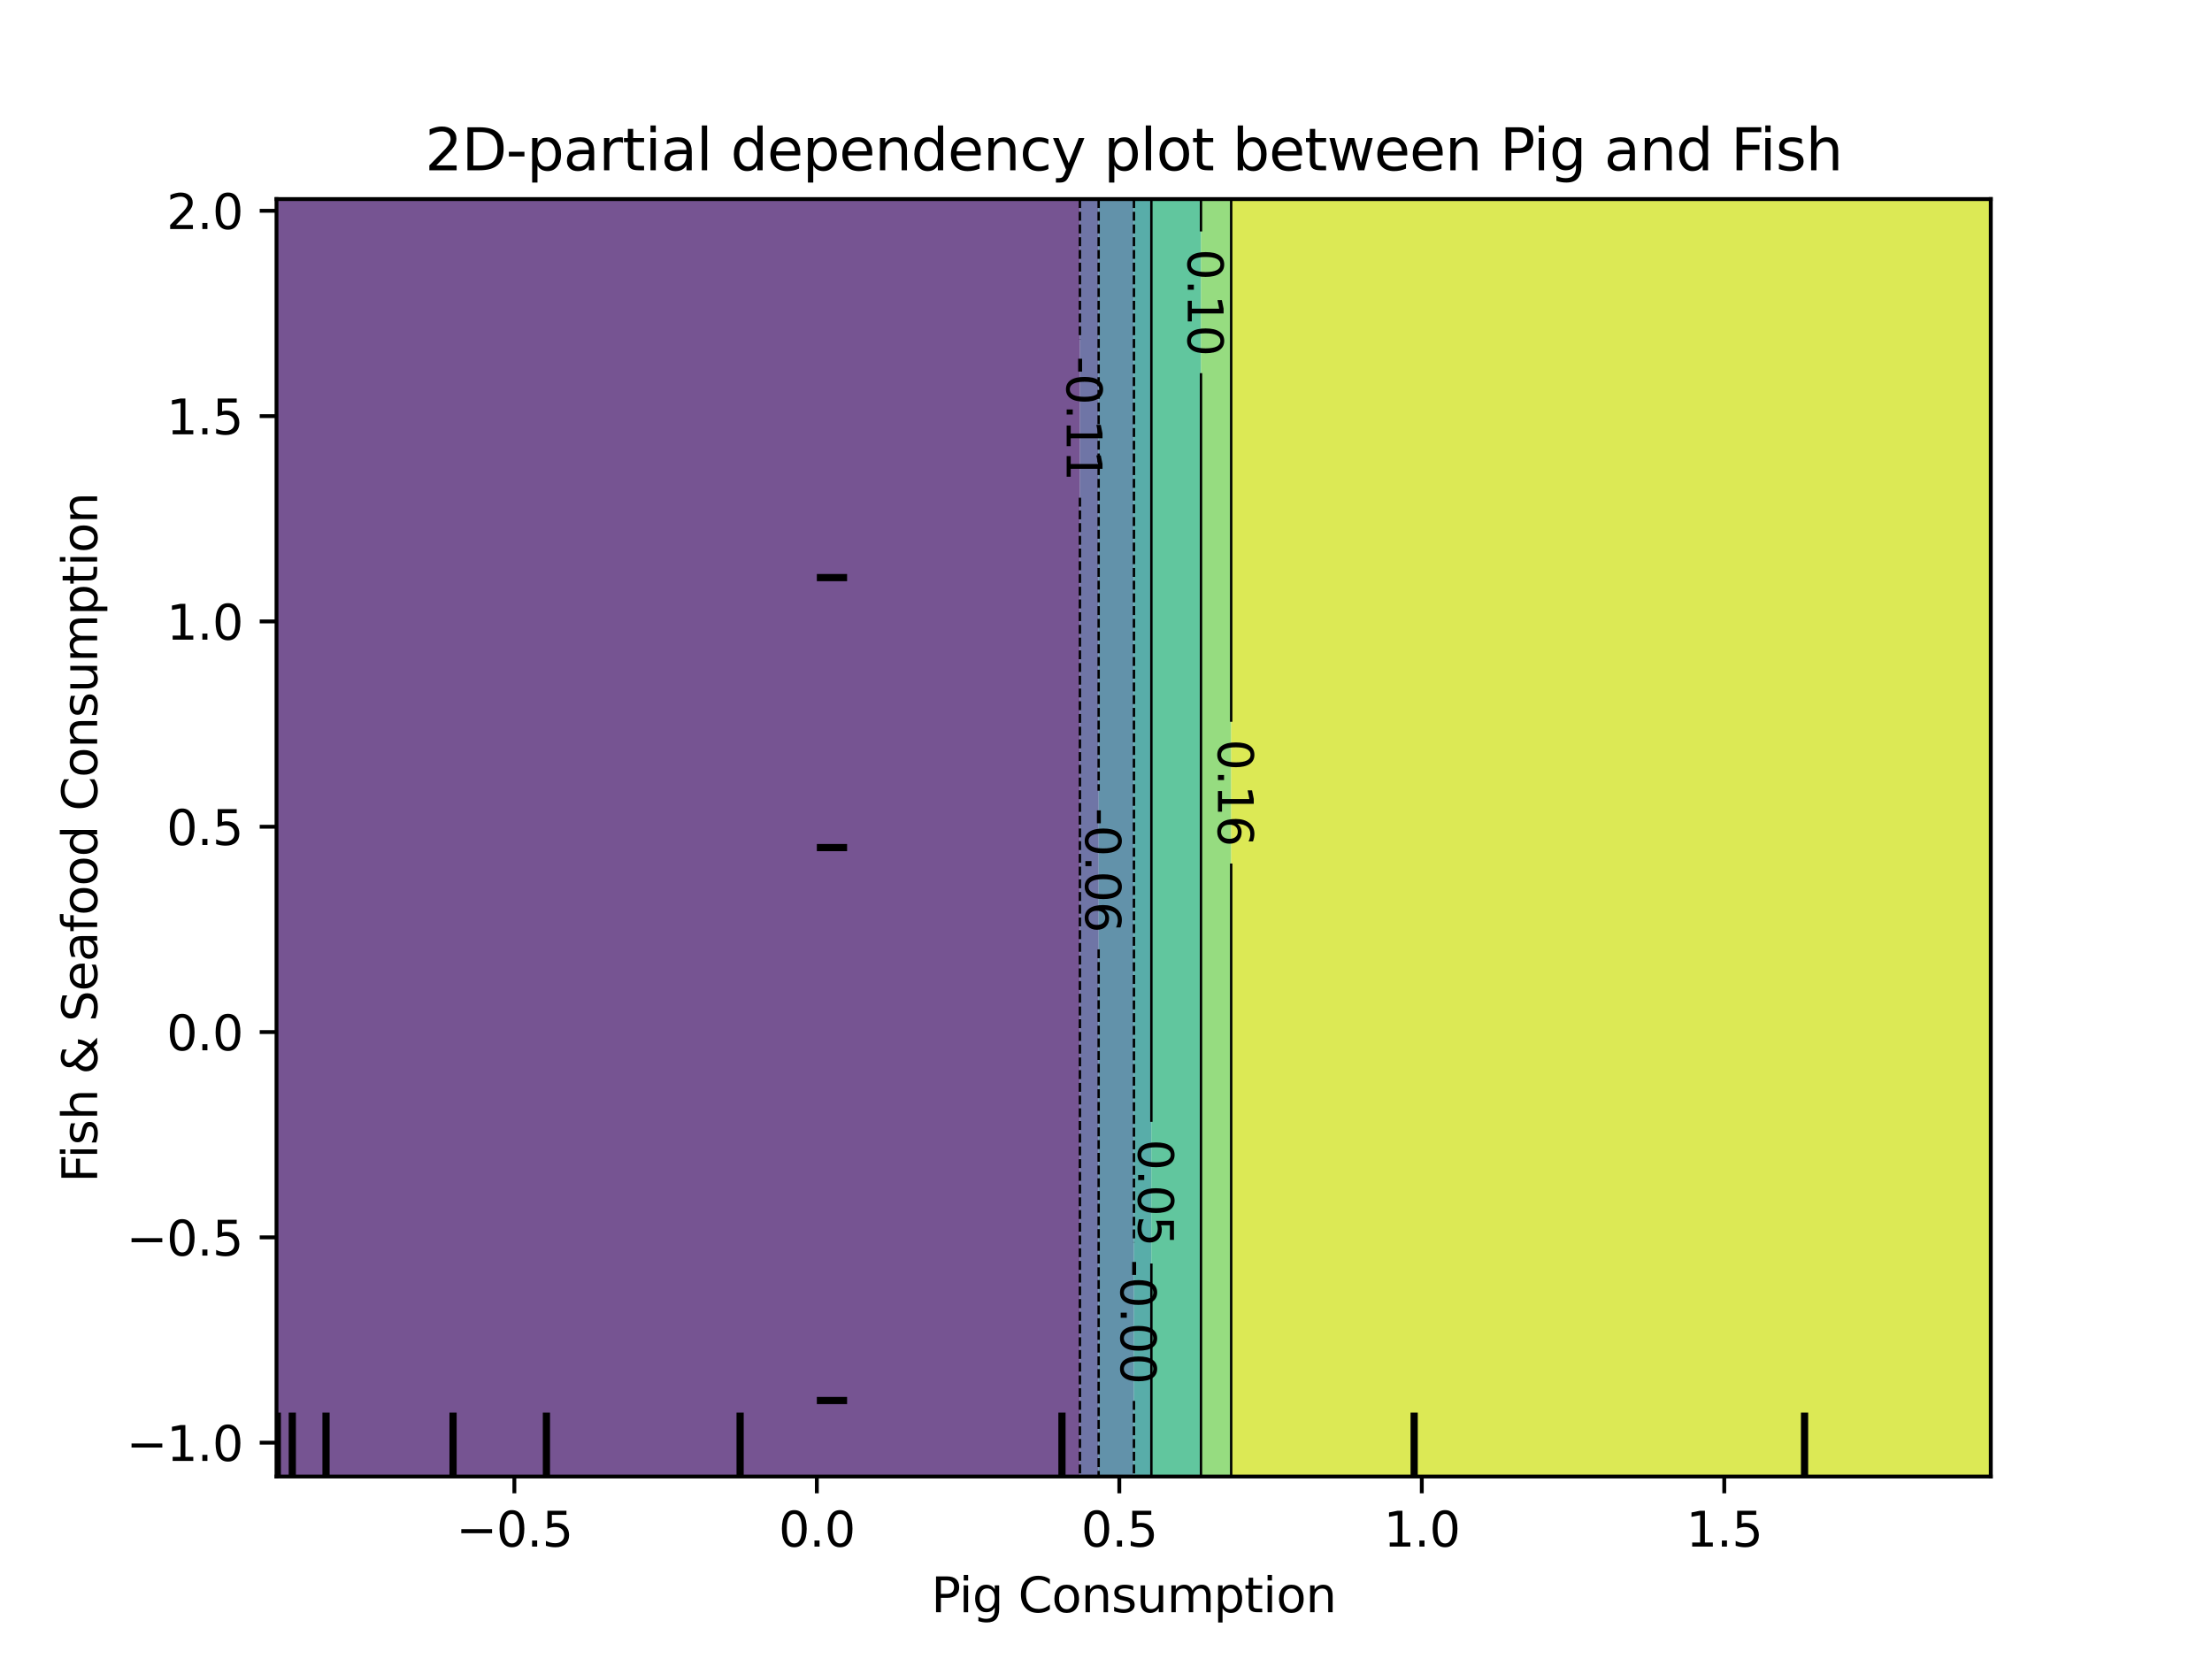 <?xml version="1.0" encoding="utf-8" standalone="no"?>
<!DOCTYPE svg PUBLIC "-//W3C//DTD SVG 1.1//EN"
  "http://www.w3.org/Graphics/SVG/1.1/DTD/svg11.dtd">
<svg xmlns:xlink="http://www.w3.org/1999/xlink" width="460.8pt" height="345.6pt" viewBox="0 0 460.8 345.6" xmlns="http://www.w3.org/2000/svg" version="1.1">
 <defs>
  <style type="text/css">*{stroke-linejoin: round; stroke-linecap: butt}</style>
 </defs>
 <g id="figure_1">
  <g id="patch_1">
   <path d="M 0 345.6 
L 460.8 345.6 
L 460.8 0 
L 0 0 
L 0 345.6 
z
" style="fill: none"/>
  </g>
  <g id="axes_1"/>
  <g id="axes_2">
   <g id="patch_2">
    <path d="M 57.6 307.584 
L 414.72 307.584 
L 414.72 41.472 
L 57.6 41.472 
L 57.6 307.584 
z
" style="fill: none"/>
   </g>
   <g id="PathCollection_1">
    <path d="M 61.207 307.584 
L 64.815 307.584 
L 68.422 307.584 
L 72.029 307.584 
L 75.636 307.584 
L 79.244 307.584 
L 82.851 307.584 
L 86.458 307.584 
L 90.065 307.584 
L 93.673 307.584 
L 97.28 307.584 
L 100.887 307.584 
L 104.495 307.584 
L 108.102 307.584 
L 111.709 307.584 
L 115.316 307.584 
L 118.924 307.584 
L 122.531 307.584 
L 126.138 307.584 
L 129.745 307.584 
L 133.353 307.584 
L 136.96 307.584 
L 140.567 307.584 
L 144.175 307.584 
L 147.782 307.584 
L 151.389 307.584 
L 154.996 307.584 
L 158.604 307.584 
L 162.211 307.584 
L 165.818 307.584 
L 169.425 307.584 
L 173.033 307.584 
L 176.64 307.584 
L 180.247 307.584 
L 183.855 307.584 
L 187.462 307.584 
L 191.069 307.584 
L 194.676 307.584 
L 198.284 307.584 
L 201.891 307.584 
L 205.498 307.584 
L 209.105 307.584 
L 212.713 307.584 
L 216.32 307.584 
L 219.927 307.584 
L 223.535 307.584 
L 224.964 307.584 
L 224.964 304.896 
L 224.964 302.208 
L 224.964 299.52 
L 224.964 296.832 
L 224.964 294.144 
L 224.964 291.456 
L 224.964 288.768 
L 224.964 286.08 
L 224.964 283.392 
L 224.964 280.704 
L 224.964 278.016 
L 224.964 275.328 
L 224.964 272.64 
L 224.964 269.952 
L 224.964 267.264 
L 224.964 264.576 
L 224.964 261.888 
L 224.964 259.2 
L 224.964 256.512 
L 224.964 253.824 
L 224.964 251.136 
L 224.964 248.448 
L 224.964 245.76 
L 224.964 243.072 
L 224.964 240.384 
L 224.964 237.696 
L 224.964 235.008 
L 224.964 232.32 
L 224.964 229.632 
L 224.964 226.944 
L 224.964 224.256 
L 224.964 221.568 
L 224.964 218.88 
L 224.964 216.192 
L 224.964 213.504 
L 224.964 210.816 
L 224.964 208.128 
L 224.964 205.44 
L 224.964 202.752 
L 224.964 200.064 
L 224.964 197.376 
L 224.964 194.688 
L 224.964 192 
L 224.964 189.312 
L 224.964 186.624 
L 224.964 183.936 
L 224.964 181.248 
L 224.964 178.56 
L 224.964 175.872 
L 224.964 173.184 
L 224.964 170.496 
L 224.964 167.808 
L 224.964 165.12 
L 224.964 162.432 
L 224.964 159.744 
L 224.964 157.056 
L 224.964 154.368 
L 224.964 151.68 
L 224.964 148.992 
L 224.964 146.304 
L 224.964 143.616 
L 224.964 140.928 
L 224.964 138.24 
L 224.964 135.552 
L 224.964 132.864 
L 224.964 130.176 
L 224.964 127.488 
L 224.964 124.8 
L 224.964 122.112 
L 224.964 119.424 
L 224.964 116.736 
L 224.964 114.048 
L 224.964 111.36 
L 224.964 108.672 
L 224.964 105.984 
L 224.964 103.296 
L 224.964 100.608 
L 224.964 97.92 
L 224.964 95.232 
L 224.964 92.544 
L 224.964 89.856 
L 224.964 87.168 
L 224.964 84.48 
L 224.964 81.792 
L 224.964 79.104 
L 224.964 76.416 
L 224.964 73.728 
L 224.964 71.04 
L 224.964 68.352 
L 224.964 65.664 
L 224.964 62.976 
L 224.964 60.288 
L 224.964 57.6 
L 224.964 54.912 
L 224.964 52.224 
L 224.964 49.536 
L 224.964 46.848 
L 224.964 44.16 
L 224.964 41.472 
L 223.535 41.472 
L 219.927 41.472 
L 216.32 41.472 
L 212.713 41.472 
L 209.105 41.472 
L 205.498 41.472 
L 201.891 41.472 
L 198.284 41.472 
L 194.676 41.472 
L 191.069 41.472 
L 187.462 41.472 
L 183.855 41.472 
L 180.247 41.472 
L 176.64 41.472 
L 173.033 41.472 
L 169.425 41.472 
L 165.818 41.472 
L 162.211 41.472 
L 158.604 41.472 
L 154.996 41.472 
L 151.389 41.472 
L 147.782 41.472 
L 144.175 41.472 
L 140.567 41.472 
L 136.96 41.472 
L 133.353 41.472 
L 129.745 41.472 
L 126.138 41.472 
L 122.531 41.472 
L 118.924 41.472 
L 115.316 41.472 
L 111.709 41.472 
L 108.102 41.472 
L 104.495 41.472 
L 100.887 41.472 
L 97.28 41.472 
L 93.673 41.472 
L 90.065 41.472 
L 86.458 41.472 
L 82.851 41.472 
L 79.244 41.472 
L 75.636 41.472 
L 72.029 41.472 
L 68.422 41.472 
L 64.815 41.472 
L 61.207 41.472 
L 57.6 41.472 
L 57.6 44.16 
L 57.6 46.848 
L 57.6 49.536 
L 57.6 52.224 
L 57.6 54.912 
L 57.6 57.6 
L 57.6 60.288 
L 57.6 62.976 
L 57.6 65.664 
L 57.6 68.352 
L 57.6 71.04 
L 57.6 73.728 
L 57.6 76.416 
L 57.6 79.104 
L 57.6 81.792 
L 57.6 84.48 
L 57.6 87.168 
L 57.6 89.856 
L 57.6 92.544 
L 57.6 95.232 
L 57.6 97.92 
L 57.6 100.608 
L 57.6 103.296 
L 57.6 105.984 
L 57.6 108.672 
L 57.6 111.36 
L 57.6 114.048 
L 57.6 116.736 
L 57.6 119.424 
L 57.6 122.112 
L 57.6 124.8 
L 57.6 127.488 
L 57.6 130.176 
L 57.6 132.864 
L 57.6 135.552 
L 57.6 138.24 
L 57.6 140.928 
L 57.6 143.616 
L 57.6 146.304 
L 57.6 148.992 
L 57.6 151.68 
L 57.6 154.368 
L 57.6 157.056 
L 57.6 159.744 
L 57.6 162.432 
L 57.6 165.12 
L 57.6 167.808 
L 57.6 170.496 
L 57.6 173.184 
L 57.6 175.872 
L 57.6 178.56 
L 57.6 181.248 
L 57.6 183.936 
L 57.6 186.624 
L 57.6 189.312 
L 57.6 192 
L 57.6 194.688 
L 57.6 197.376 
L 57.6 200.064 
L 57.6 202.752 
L 57.6 205.44 
L 57.6 208.128 
L 57.6 210.816 
L 57.6 213.504 
L 57.6 216.192 
L 57.6 218.88 
L 57.6 221.568 
L 57.6 224.256 
L 57.6 226.944 
L 57.6 229.632 
L 57.6 232.32 
L 57.6 235.008 
L 57.6 237.696 
L 57.6 240.384 
L 57.6 243.072 
L 57.6 245.76 
L 57.6 248.448 
L 57.6 251.136 
L 57.6 253.824 
L 57.6 256.512 
L 57.6 259.2 
L 57.6 261.888 
L 57.6 264.576 
L 57.6 267.264 
L 57.6 269.952 
L 57.6 272.64 
L 57.6 275.328 
L 57.6 278.016 
L 57.6 280.704 
L 57.6 283.392 
L 57.6 286.08 
L 57.6 288.768 
L 57.6 291.456 
L 57.6 294.144 
L 57.6 296.832 
L 57.6 299.52 
L 57.6 302.208 
L 57.6 304.896 
L 57.6 307.584 
z
" clip-path="url(#p407910a3a8)" style="fill: #481b6d; fill-opacity: 0.75"/>
   </g>
   <g id="PathCollection_2">
    <path d="M 227.142 307.584 
L 228.867 307.584 
L 228.867 304.896 
L 228.867 302.208 
L 228.867 299.52 
L 228.867 296.832 
L 228.867 294.144 
L 228.867 291.456 
L 228.867 288.768 
L 228.867 286.08 
L 228.867 283.392 
L 228.867 280.704 
L 228.867 278.016 
L 228.867 275.328 
L 228.867 272.64 
L 228.867 269.952 
L 228.867 267.264 
L 228.867 264.576 
L 228.867 261.888 
L 228.867 259.2 
L 228.867 256.512 
L 228.867 253.824 
L 228.867 251.136 
L 228.867 248.448 
L 228.867 245.76 
L 228.867 243.072 
L 228.867 240.384 
L 228.867 237.696 
L 228.867 235.008 
L 228.867 232.32 
L 228.867 229.632 
L 228.867 226.944 
L 228.867 224.256 
L 228.867 221.568 
L 228.867 218.88 
L 228.867 216.192 
L 228.867 213.504 
L 228.867 210.816 
L 228.867 208.128 
L 228.867 205.44 
L 228.867 202.752 
L 228.867 200.064 
L 228.867 197.376 
L 228.867 194.688 
L 228.867 192 
L 228.867 189.312 
L 228.867 186.624 
L 228.867 183.936 
L 228.867 181.248 
L 228.867 178.56 
L 228.867 175.872 
L 228.867 173.184 
L 228.867 170.496 
L 228.867 167.808 
L 228.867 165.12 
L 228.867 162.432 
L 228.867 159.744 
L 228.867 157.056 
L 228.867 154.368 
L 228.867 151.68 
L 228.867 148.992 
L 228.867 146.304 
L 228.867 143.616 
L 228.867 140.928 
L 228.867 138.24 
L 228.867 135.552 
L 228.867 132.864 
L 228.867 130.176 
L 228.867 127.488 
L 228.867 124.8 
L 228.867 122.112 
L 228.867 119.424 
L 228.867 116.736 
L 228.867 114.048 
L 228.867 111.36 
L 228.867 108.672 
L 228.867 105.984 
L 228.867 103.296 
L 228.867 100.608 
L 228.867 97.92 
L 228.867 95.232 
L 228.867 92.544 
L 228.867 89.856 
L 228.867 87.168 
L 228.867 84.48 
L 228.867 81.792 
L 228.867 79.104 
L 228.867 76.416 
L 228.867 73.728 
L 228.867 71.04 
L 228.867 68.352 
L 228.867 65.664 
L 228.867 62.976 
L 228.867 60.288 
L 228.867 57.6 
L 228.867 54.912 
L 228.867 52.224 
L 228.867 49.536 
L 228.867 46.848 
L 228.867 44.16 
L 228.867 41.472 
L 227.142 41.472 
L 224.964 41.472 
L 224.964 44.16 
L 224.964 46.848 
L 224.964 49.536 
L 224.964 52.224 
L 224.964 54.912 
L 224.964 57.6 
L 224.964 60.288 
L 224.964 62.976 
L 224.964 65.664 
L 224.964 68.352 
L 224.964 71.04 
L 224.964 73.728 
L 224.964 76.416 
L 224.964 79.104 
L 224.964 81.792 
L 224.964 84.48 
L 224.964 87.168 
L 224.964 89.856 
L 224.964 92.544 
L 224.964 95.232 
L 224.964 97.92 
L 224.964 100.608 
L 224.964 103.296 
L 224.964 105.984 
L 224.964 108.672 
L 224.964 111.36 
L 224.964 114.048 
L 224.964 116.736 
L 224.964 119.424 
L 224.964 122.112 
L 224.964 124.8 
L 224.964 127.488 
L 224.964 130.176 
L 224.964 132.864 
L 224.964 135.552 
L 224.964 138.24 
L 224.964 140.928 
L 224.964 143.616 
L 224.964 146.304 
L 224.964 148.992 
L 224.964 151.68 
L 224.964 154.368 
L 224.964 157.056 
L 224.964 159.744 
L 224.964 162.432 
L 224.964 165.12 
L 224.964 167.808 
L 224.964 170.496 
L 224.964 173.184 
L 224.964 175.872 
L 224.964 178.56 
L 224.964 181.248 
L 224.964 183.936 
L 224.964 186.624 
L 224.964 189.312 
L 224.964 192 
L 224.964 194.688 
L 224.964 197.376 
L 224.964 200.064 
L 224.964 202.752 
L 224.964 205.44 
L 224.964 208.128 
L 224.964 210.816 
L 224.964 213.504 
L 224.964 216.192 
L 224.964 218.88 
L 224.964 221.568 
L 224.964 224.256 
L 224.964 226.944 
L 224.964 229.632 
L 224.964 232.32 
L 224.964 235.008 
L 224.964 237.696 
L 224.964 240.384 
L 224.964 243.072 
L 224.964 245.76 
L 224.964 248.448 
L 224.964 251.136 
L 224.964 253.824 
L 224.964 256.512 
L 224.964 259.2 
L 224.964 261.888 
L 224.964 264.576 
L 224.964 267.264 
L 224.964 269.952 
L 224.964 272.64 
L 224.964 275.328 
L 224.964 278.016 
L 224.964 280.704 
L 224.964 283.392 
L 224.964 286.08 
L 224.964 288.768 
L 224.964 291.456 
L 224.964 294.144 
L 224.964 296.832 
L 224.964 299.52 
L 224.964 302.208 
L 224.964 304.896 
L 224.964 307.584 
z
" clip-path="url(#p407910a3a8)" style="fill: #3f4788; fill-opacity: 0.75"/>
   </g>
   <g id="PathCollection_3">
    <path d="M 230.749 307.584 
L 234.356 307.584 
L 236.219 307.584 
L 236.219 304.896 
L 236.219 302.208 
L 236.219 299.52 
L 236.219 296.832 
L 236.219 294.144 
L 236.219 291.456 
L 236.219 288.768 
L 236.219 286.08 
L 236.219 283.392 
L 236.219 280.704 
L 236.219 278.016 
L 236.219 275.328 
L 236.219 272.64 
L 236.219 269.952 
L 236.219 267.264 
L 236.219 264.576 
L 236.219 261.888 
L 236.219 259.2 
L 236.219 256.512 
L 236.219 253.824 
L 236.219 251.136 
L 236.219 248.448 
L 236.219 245.76 
L 236.219 243.072 
L 236.219 240.384 
L 236.219 237.696 
L 236.219 235.008 
L 236.219 232.32 
L 236.219 229.632 
L 236.219 226.944 
L 236.219 224.256 
L 236.219 221.568 
L 236.219 218.88 
L 236.219 216.192 
L 236.219 213.504 
L 236.219 210.816 
L 236.219 208.128 
L 236.219 205.44 
L 236.219 202.752 
L 236.219 200.064 
L 236.219 197.376 
L 236.219 194.688 
L 236.219 192 
L 236.219 189.312 
L 236.219 186.624 
L 236.219 183.936 
L 236.219 181.248 
L 236.219 178.56 
L 236.219 175.872 
L 236.219 173.184 
L 236.219 170.496 
L 236.219 167.808 
L 236.219 165.12 
L 236.219 162.432 
L 236.219 159.744 
L 236.219 157.056 
L 236.219 154.368 
L 236.219 151.68 
L 236.219 148.992 
L 236.219 146.304 
L 236.219 143.616 
L 236.219 140.928 
L 236.219 138.24 
L 236.219 135.552 
L 236.219 132.864 
L 236.219 130.176 
L 236.219 127.488 
L 236.219 124.8 
L 236.219 122.112 
L 236.219 119.424 
L 236.219 116.736 
L 236.219 114.048 
L 236.219 111.36 
L 236.219 108.672 
L 236.219 105.984 
L 236.219 103.296 
L 236.219 100.608 
L 236.219 97.92 
L 236.219 95.232 
L 236.219 92.544 
L 236.219 89.856 
L 236.219 87.168 
L 236.219 84.48 
L 236.219 81.792 
L 236.219 79.104 
L 236.219 76.416 
L 236.219 73.728 
L 236.219 71.04 
L 236.219 68.352 
L 236.219 65.664 
L 236.219 62.976 
L 236.219 60.288 
L 236.219 57.6 
L 236.219 54.912 
L 236.219 52.224 
L 236.219 49.536 
L 236.219 46.848 
L 236.219 44.16 
L 236.219 41.472 
L 234.356 41.472 
L 230.749 41.472 
L 228.867 41.472 
L 228.867 44.16 
L 228.867 46.848 
L 228.867 49.536 
L 228.867 52.224 
L 228.867 54.912 
L 228.867 57.6 
L 228.867 60.288 
L 228.867 62.976 
L 228.867 65.664 
L 228.867 68.352 
L 228.867 71.04 
L 228.867 73.728 
L 228.867 76.416 
L 228.867 79.104 
L 228.867 81.792 
L 228.867 84.48 
L 228.867 87.168 
L 228.867 89.856 
L 228.867 92.544 
L 228.867 95.232 
L 228.867 97.92 
L 228.867 100.608 
L 228.867 103.296 
L 228.867 105.984 
L 228.867 108.672 
L 228.867 111.36 
L 228.867 114.048 
L 228.867 116.736 
L 228.867 119.424 
L 228.867 122.112 
L 228.867 124.8 
L 228.867 127.488 
L 228.867 130.176 
L 228.867 132.864 
L 228.867 135.552 
L 228.867 138.24 
L 228.867 140.928 
L 228.867 143.616 
L 228.867 146.304 
L 228.867 148.992 
L 228.867 151.68 
L 228.867 154.368 
L 228.867 157.056 
L 228.867 159.744 
L 228.867 162.432 
L 228.867 165.12 
L 228.867 167.808 
L 228.867 170.496 
L 228.867 173.184 
L 228.867 175.872 
L 228.867 178.56 
L 228.867 181.248 
L 228.867 183.936 
L 228.867 186.624 
L 228.867 189.312 
L 228.867 192 
L 228.867 194.688 
L 228.867 197.376 
L 228.867 200.064 
L 228.867 202.752 
L 228.867 205.44 
L 228.867 208.128 
L 228.867 210.816 
L 228.867 213.504 
L 228.867 216.192 
L 228.867 218.88 
L 228.867 221.568 
L 228.867 224.256 
L 228.867 226.944 
L 228.867 229.632 
L 228.867 232.32 
L 228.867 235.008 
L 228.867 237.696 
L 228.867 240.384 
L 228.867 243.072 
L 228.867 245.76 
L 228.867 248.448 
L 228.867 251.136 
L 228.867 253.824 
L 228.867 256.512 
L 228.867 259.2 
L 228.867 261.888 
L 228.867 264.576 
L 228.867 267.264 
L 228.867 269.952 
L 228.867 272.64 
L 228.867 275.328 
L 228.867 278.016 
L 228.867 280.704 
L 228.867 283.392 
L 228.867 286.08 
L 228.867 288.768 
L 228.867 291.456 
L 228.867 294.144 
L 228.867 296.832 
L 228.867 299.52 
L 228.867 302.208 
L 228.867 304.896 
L 228.867 307.584 
z
" clip-path="url(#p407910a3a8)" style="fill: #2e6e8e; fill-opacity: 0.75"/>
   </g>
   <g id="PathCollection_4">
    <path d="M 237.964 307.584 
L 239.852 307.584 
L 239.852 304.896 
L 239.852 302.208 
L 239.852 299.52 
L 239.852 296.832 
L 239.852 294.144 
L 239.852 291.456 
L 239.852 288.768 
L 239.852 286.08 
L 239.852 283.392 
L 239.852 280.704 
L 239.852 278.016 
L 239.852 275.328 
L 239.852 272.64 
L 239.852 269.952 
L 239.852 267.264 
L 239.852 264.576 
L 239.852 261.888 
L 239.852 259.2 
L 239.852 256.512 
L 239.852 253.824 
L 239.852 251.136 
L 239.852 248.448 
L 239.852 245.76 
L 239.852 243.072 
L 239.852 240.384 
L 239.852 237.696 
L 239.852 235.008 
L 239.852 232.32 
L 239.852 229.632 
L 239.852 226.944 
L 239.852 224.256 
L 239.852 221.568 
L 239.852 218.88 
L 239.852 216.192 
L 239.852 213.504 
L 239.852 210.816 
L 239.852 208.128 
L 239.852 205.44 
L 239.852 202.752 
L 239.852 200.064 
L 239.852 197.376 
L 239.852 194.688 
L 239.852 192 
L 239.852 189.312 
L 239.852 186.624 
L 239.852 183.936 
L 239.852 181.248 
L 239.852 178.56 
L 239.852 175.872 
L 239.852 173.184 
L 239.852 170.496 
L 239.852 167.808 
L 239.852 165.12 
L 239.852 162.432 
L 239.852 159.744 
L 239.852 157.056 
L 239.852 154.368 
L 239.852 151.68 
L 239.852 148.992 
L 239.852 146.304 
L 239.852 143.616 
L 239.852 140.928 
L 239.852 138.24 
L 239.852 135.552 
L 239.852 132.864 
L 239.852 130.176 
L 239.852 127.488 
L 239.852 124.8 
L 239.852 122.112 
L 239.852 119.424 
L 239.852 116.736 
L 239.852 114.048 
L 239.852 111.36 
L 239.852 108.672 
L 239.852 105.984 
L 239.852 103.296 
L 239.852 100.608 
L 239.852 97.92 
L 239.852 95.232 
L 239.852 92.544 
L 239.852 89.856 
L 239.852 87.168 
L 239.852 84.48 
L 239.852 81.792 
L 239.852 79.104 
L 239.852 76.416 
L 239.852 73.728 
L 239.852 71.04 
L 239.852 68.352 
L 239.852 65.664 
L 239.852 62.976 
L 239.852 60.288 
L 239.852 57.6 
L 239.852 54.912 
L 239.852 52.224 
L 239.852 49.536 
L 239.852 46.848 
L 239.852 44.16 
L 239.852 41.472 
L 237.964 41.472 
L 236.219 41.472 
L 236.219 44.16 
L 236.219 46.848 
L 236.219 49.536 
L 236.219 52.224 
L 236.219 54.912 
L 236.219 57.6 
L 236.219 60.288 
L 236.219 62.976 
L 236.219 65.664 
L 236.219 68.352 
L 236.219 71.04 
L 236.219 73.728 
L 236.219 76.416 
L 236.219 79.104 
L 236.219 81.792 
L 236.219 84.48 
L 236.219 87.168 
L 236.219 89.856 
L 236.219 92.544 
L 236.219 95.232 
L 236.219 97.92 
L 236.219 100.608 
L 236.219 103.296 
L 236.219 105.984 
L 236.219 108.672 
L 236.219 111.36 
L 236.219 114.048 
L 236.219 116.736 
L 236.219 119.424 
L 236.219 122.112 
L 236.219 124.8 
L 236.219 127.488 
L 236.219 130.176 
L 236.219 132.864 
L 236.219 135.552 
L 236.219 138.24 
L 236.219 140.928 
L 236.219 143.616 
L 236.219 146.304 
L 236.219 148.992 
L 236.219 151.68 
L 236.219 154.368 
L 236.219 157.056 
L 236.219 159.744 
L 236.219 162.432 
L 236.219 165.12 
L 236.219 167.808 
L 236.219 170.496 
L 236.219 173.184 
L 236.219 175.872 
L 236.219 178.56 
L 236.219 181.248 
L 236.219 183.936 
L 236.219 186.624 
L 236.219 189.312 
L 236.219 192 
L 236.219 194.688 
L 236.219 197.376 
L 236.219 200.064 
L 236.219 202.752 
L 236.219 205.44 
L 236.219 208.128 
L 236.219 210.816 
L 236.219 213.504 
L 236.219 216.192 
L 236.219 218.88 
L 236.219 221.568 
L 236.219 224.256 
L 236.219 226.944 
L 236.219 229.632 
L 236.219 232.32 
L 236.219 235.008 
L 236.219 237.696 
L 236.219 240.384 
L 236.219 243.072 
L 236.219 245.76 
L 236.219 248.448 
L 236.219 251.136 
L 236.219 253.824 
L 236.219 256.512 
L 236.219 259.2 
L 236.219 261.888 
L 236.219 264.576 
L 236.219 267.264 
L 236.219 269.952 
L 236.219 272.64 
L 236.219 275.328 
L 236.219 278.016 
L 236.219 280.704 
L 236.219 283.392 
L 236.219 286.08 
L 236.219 288.768 
L 236.219 291.456 
L 236.219 294.144 
L 236.219 296.832 
L 236.219 299.52 
L 236.219 302.208 
L 236.219 304.896 
L 236.219 307.584 
z
" clip-path="url(#p407910a3a8)" style="fill: #21918c; fill-opacity: 0.75"/>
   </g>
   <g id="PathCollection_5">
    <path d="M 241.571 307.584 
L 245.178 307.584 
L 248.785 307.584 
L 250.19 307.584 
L 250.19 304.896 
L 250.19 302.208 
L 250.19 299.52 
L 250.19 296.832 
L 250.19 294.144 
L 250.19 291.456 
L 250.19 288.768 
L 250.19 286.08 
L 250.19 283.392 
L 250.19 280.704 
L 250.19 278.016 
L 250.19 275.328 
L 250.19 272.64 
L 250.19 269.952 
L 250.19 267.264 
L 250.19 264.576 
L 250.19 261.888 
L 250.19 259.2 
L 250.19 256.512 
L 250.19 253.824 
L 250.19 251.136 
L 250.19 248.448 
L 250.19 245.76 
L 250.19 243.072 
L 250.19 240.384 
L 250.19 237.696 
L 250.19 235.008 
L 250.19 232.32 
L 250.19 229.632 
L 250.19 226.944 
L 250.19 224.256 
L 250.19 221.568 
L 250.19 218.88 
L 250.19 216.192 
L 250.19 213.504 
L 250.19 210.816 
L 250.19 208.128 
L 250.19 205.44 
L 250.19 202.752 
L 250.19 200.064 
L 250.19 197.376 
L 250.19 194.688 
L 250.19 192 
L 250.19 189.312 
L 250.19 186.624 
L 250.19 183.936 
L 250.19 181.248 
L 250.19 178.56 
L 250.19 175.872 
L 250.19 173.184 
L 250.19 170.496 
L 250.19 167.808 
L 250.19 165.12 
L 250.19 162.432 
L 250.19 159.744 
L 250.19 157.056 
L 250.19 154.368 
L 250.19 151.68 
L 250.19 148.992 
L 250.19 146.304 
L 250.19 143.616 
L 250.19 140.928 
L 250.19 138.24 
L 250.19 135.552 
L 250.19 132.864 
L 250.19 130.176 
L 250.19 127.488 
L 250.19 124.8 
L 250.19 122.112 
L 250.19 119.424 
L 250.19 116.736 
L 250.19 114.048 
L 250.19 111.36 
L 250.19 108.672 
L 250.19 105.984 
L 250.19 103.296 
L 250.19 100.608 
L 250.19 97.92 
L 250.19 95.232 
L 250.19 92.544 
L 250.19 89.856 
L 250.19 87.168 
L 250.19 84.48 
L 250.19 81.792 
L 250.19 79.104 
L 250.19 76.416 
L 250.19 73.728 
L 250.19 71.04 
L 250.19 68.352 
L 250.19 65.664 
L 250.19 62.976 
L 250.19 60.288 
L 250.19 57.6 
L 250.19 54.912 
L 250.19 52.224 
L 250.19 49.536 
L 250.19 46.848 
L 250.19 44.16 
L 250.19 41.472 
L 248.785 41.472 
L 245.178 41.472 
L 241.571 41.472 
L 239.852 41.472 
L 239.852 44.16 
L 239.852 46.848 
L 239.852 49.536 
L 239.852 52.224 
L 239.852 54.912 
L 239.852 57.6 
L 239.852 60.288 
L 239.852 62.976 
L 239.852 65.664 
L 239.852 68.352 
L 239.852 71.04 
L 239.852 73.728 
L 239.852 76.416 
L 239.852 79.104 
L 239.852 81.792 
L 239.852 84.48 
L 239.852 87.168 
L 239.852 89.856 
L 239.852 92.544 
L 239.852 95.232 
L 239.852 97.92 
L 239.852 100.608 
L 239.852 103.296 
L 239.852 105.984 
L 239.852 108.672 
L 239.852 111.36 
L 239.852 114.048 
L 239.852 116.736 
L 239.852 119.424 
L 239.852 122.112 
L 239.852 124.8 
L 239.852 127.488 
L 239.852 130.176 
L 239.852 132.864 
L 239.852 135.552 
L 239.852 138.24 
L 239.852 140.928 
L 239.852 143.616 
L 239.852 146.304 
L 239.852 148.992 
L 239.852 151.68 
L 239.852 154.368 
L 239.852 157.056 
L 239.852 159.744 
L 239.852 162.432 
L 239.852 165.12 
L 239.852 167.808 
L 239.852 170.496 
L 239.852 173.184 
L 239.852 175.872 
L 239.852 178.56 
L 239.852 181.248 
L 239.852 183.936 
L 239.852 186.624 
L 239.852 189.312 
L 239.852 192 
L 239.852 194.688 
L 239.852 197.376 
L 239.852 200.064 
L 239.852 202.752 
L 239.852 205.44 
L 239.852 208.128 
L 239.852 210.816 
L 239.852 213.504 
L 239.852 216.192 
L 239.852 218.88 
L 239.852 221.568 
L 239.852 224.256 
L 239.852 226.944 
L 239.852 229.632 
L 239.852 232.32 
L 239.852 235.008 
L 239.852 237.696 
L 239.852 240.384 
L 239.852 243.072 
L 239.852 245.76 
L 239.852 248.448 
L 239.852 251.136 
L 239.852 253.824 
L 239.852 256.512 
L 239.852 259.2 
L 239.852 261.888 
L 239.852 264.576 
L 239.852 267.264 
L 239.852 269.952 
L 239.852 272.64 
L 239.852 275.328 
L 239.852 278.016 
L 239.852 280.704 
L 239.852 283.392 
L 239.852 286.08 
L 239.852 288.768 
L 239.852 291.456 
L 239.852 294.144 
L 239.852 296.832 
L 239.852 299.52 
L 239.852 302.208 
L 239.852 304.896 
L 239.852 307.584 
z
" clip-path="url(#p407910a3a8)" style="fill: #2db27d; fill-opacity: 0.75"/>
   </g>
   <g id="PathCollection_6">
    <path d="M 252.393 307.584 
L 256 307.584 
L 256.477 307.584 
L 256.477 304.896 
L 256.477 302.208 
L 256.477 299.52 
L 256.477 296.832 
L 256.477 294.144 
L 256.477 291.456 
L 256.477 288.768 
L 256.477 286.08 
L 256.477 283.392 
L 256.477 280.704 
L 256.477 278.016 
L 256.477 275.328 
L 256.477 272.64 
L 256.477 269.952 
L 256.477 267.264 
L 256.477 264.576 
L 256.477 261.888 
L 256.477 259.2 
L 256.477 256.512 
L 256.477 253.824 
L 256.477 251.136 
L 256.477 248.448 
L 256.477 245.76 
L 256.477 243.072 
L 256.477 240.384 
L 256.477 237.696 
L 256.477 235.008 
L 256.477 232.32 
L 256.477 229.632 
L 256.477 226.944 
L 256.477 224.256 
L 256.477 221.568 
L 256.477 218.88 
L 256.477 216.192 
L 256.477 213.504 
L 256.477 210.816 
L 256.477 208.128 
L 256.477 205.44 
L 256.477 202.752 
L 256.477 200.064 
L 256.477 197.376 
L 256.477 194.688 
L 256.477 192 
L 256.477 189.312 
L 256.477 186.624 
L 256.477 183.936 
L 256.477 181.248 
L 256.477 178.56 
L 256.477 175.872 
L 256.477 173.184 
L 256.477 170.496 
L 256.477 167.808 
L 256.477 165.12 
L 256.477 162.432 
L 256.477 159.744 
L 256.477 157.056 
L 256.477 154.368 
L 256.477 151.68 
L 256.477 148.992 
L 256.477 146.304 
L 256.477 143.616 
L 256.477 140.928 
L 256.477 138.24 
L 256.477 135.552 
L 256.477 132.864 
L 256.477 130.176 
L 256.477 127.488 
L 256.477 124.8 
L 256.477 122.112 
L 256.477 119.424 
L 256.477 116.736 
L 256.477 114.048 
L 256.477 111.36 
L 256.477 108.672 
L 256.477 105.984 
L 256.477 103.296 
L 256.477 100.608 
L 256.477 97.92 
L 256.477 95.232 
L 256.477 92.544 
L 256.477 89.856 
L 256.477 87.168 
L 256.477 84.48 
L 256.477 81.792 
L 256.477 79.104 
L 256.477 76.416 
L 256.477 73.728 
L 256.477 71.04 
L 256.477 68.352 
L 256.477 65.664 
L 256.477 62.976 
L 256.477 60.288 
L 256.477 57.6 
L 256.477 54.912 
L 256.477 52.224 
L 256.477 49.536 
L 256.477 46.848 
L 256.477 44.16 
L 256.477 41.472 
L 256 41.472 
L 252.393 41.472 
L 250.19 41.472 
L 250.19 44.16 
L 250.19 46.848 
L 250.19 49.536 
L 250.19 52.224 
L 250.19 54.912 
L 250.19 57.6 
L 250.19 60.288 
L 250.19 62.976 
L 250.19 65.664 
L 250.19 68.352 
L 250.19 71.04 
L 250.19 73.728 
L 250.19 76.416 
L 250.19 79.104 
L 250.19 81.792 
L 250.19 84.48 
L 250.19 87.168 
L 250.19 89.856 
L 250.19 92.544 
L 250.19 95.232 
L 250.19 97.92 
L 250.19 100.608 
L 250.19 103.296 
L 250.19 105.984 
L 250.19 108.672 
L 250.19 111.36 
L 250.19 114.048 
L 250.19 116.736 
L 250.19 119.424 
L 250.19 122.112 
L 250.19 124.8 
L 250.19 127.488 
L 250.19 130.176 
L 250.19 132.864 
L 250.19 135.552 
L 250.19 138.24 
L 250.19 140.928 
L 250.19 143.616 
L 250.19 146.304 
L 250.19 148.992 
L 250.19 151.68 
L 250.19 154.368 
L 250.19 157.056 
L 250.19 159.744 
L 250.19 162.432 
L 250.19 165.12 
L 250.19 167.808 
L 250.19 170.496 
L 250.19 173.184 
L 250.19 175.872 
L 250.19 178.56 
L 250.19 181.248 
L 250.19 183.936 
L 250.19 186.624 
L 250.19 189.312 
L 250.19 192 
L 250.19 194.688 
L 250.19 197.376 
L 250.19 200.064 
L 250.19 202.752 
L 250.19 205.44 
L 250.19 208.128 
L 250.19 210.816 
L 250.19 213.504 
L 250.19 216.192 
L 250.19 218.88 
L 250.19 221.568 
L 250.19 224.256 
L 250.19 226.944 
L 250.19 229.632 
L 250.19 232.32 
L 250.19 235.008 
L 250.19 237.696 
L 250.19 240.384 
L 250.19 243.072 
L 250.19 245.76 
L 250.19 248.448 
L 250.19 251.136 
L 250.19 253.824 
L 250.19 256.512 
L 250.19 259.2 
L 250.19 261.888 
L 250.19 264.576 
L 250.19 267.264 
L 250.19 269.952 
L 250.19 272.64 
L 250.19 275.328 
L 250.19 278.016 
L 250.19 280.704 
L 250.19 283.392 
L 250.19 286.08 
L 250.19 288.768 
L 250.19 291.456 
L 250.19 294.144 
L 250.19 296.832 
L 250.19 299.52 
L 250.19 302.208 
L 250.19 304.896 
L 250.19 307.584 
z
" clip-path="url(#p407910a3a8)" style="fill: #73d056; fill-opacity: 0.75"/>
   </g>
   <g id="PathCollection_7">
    <path d="M 259.607 307.584 
L 263.215 307.584 
L 266.822 307.584 
L 270.429 307.584 
L 274.036 307.584 
L 277.644 307.584 
L 281.251 307.584 
L 284.858 307.584 
L 288.465 307.584 
L 292.073 307.584 
L 295.68 307.584 
L 299.287 307.584 
L 302.895 307.584 
L 306.502 307.584 
L 310.109 307.584 
L 313.716 307.584 
L 317.324 307.584 
L 320.931 307.584 
L 324.538 307.584 
L 328.145 307.584 
L 331.753 307.584 
L 335.36 307.584 
L 338.967 307.584 
L 342.575 307.584 
L 346.182 307.584 
L 349.789 307.584 
L 353.396 307.584 
L 357.004 307.584 
L 360.611 307.584 
L 364.218 307.584 
L 367.825 307.584 
L 371.433 307.584 
L 375.04 307.584 
L 378.647 307.584 
L 382.255 307.584 
L 385.862 307.584 
L 389.469 307.584 
L 393.076 307.584 
L 396.684 307.584 
L 400.291 307.584 
L 403.898 307.584 
L 407.505 307.584 
L 411.113 307.584 
L 414.72 307.584 
L 414.72 304.896 
L 414.72 302.208 
L 414.72 299.52 
L 414.72 296.832 
L 414.72 294.144 
L 414.72 291.456 
L 414.72 288.768 
L 414.72 286.08 
L 414.72 283.392 
L 414.72 280.704 
L 414.72 278.016 
L 414.72 275.328 
L 414.72 272.64 
L 414.72 269.952 
L 414.72 267.264 
L 414.72 264.576 
L 414.72 261.888 
L 414.72 259.2 
L 414.72 256.512 
L 414.72 253.824 
L 414.72 251.136 
L 414.72 248.448 
L 414.72 245.76 
L 414.72 243.072 
L 414.72 240.384 
L 414.72 237.696 
L 414.72 235.008 
L 414.72 232.32 
L 414.72 229.632 
L 414.72 226.944 
L 414.72 224.256 
L 414.72 221.568 
L 414.72 218.88 
L 414.72 216.192 
L 414.72 213.504 
L 414.72 210.816 
L 414.72 208.128 
L 414.72 205.44 
L 414.72 202.752 
L 414.72 200.064 
L 414.72 197.376 
L 414.72 194.688 
L 414.72 192 
L 414.72 189.312 
L 414.72 186.624 
L 414.72 183.936 
L 414.72 181.248 
L 414.72 178.56 
L 414.72 175.872 
L 414.72 173.184 
L 414.72 170.496 
L 414.72 167.808 
L 414.72 165.12 
L 414.72 162.432 
L 414.72 159.744 
L 414.72 157.056 
L 414.72 154.368 
L 414.72 151.68 
L 414.72 148.992 
L 414.72 146.304 
L 414.72 143.616 
L 414.72 140.928 
L 414.72 138.24 
L 414.72 135.552 
L 414.72 132.864 
L 414.72 130.176 
L 414.72 127.488 
L 414.72 124.8 
L 414.72 122.112 
L 414.72 119.424 
L 414.72 116.736 
L 414.72 114.048 
L 414.72 111.36 
L 414.72 108.672 
L 414.72 105.984 
L 414.72 103.296 
L 414.72 100.608 
L 414.72 97.92 
L 414.72 95.232 
L 414.72 92.544 
L 414.72 89.856 
L 414.72 87.168 
L 414.72 84.48 
L 414.72 81.792 
L 414.72 79.104 
L 414.72 76.416 
L 414.72 73.728 
L 414.72 71.04 
L 414.72 68.352 
L 414.72 65.664 
L 414.72 62.976 
L 414.72 60.288 
L 414.72 57.6 
L 414.72 54.912 
L 414.72 52.224 
L 414.72 49.536 
L 414.72 46.848 
L 414.72 44.16 
L 414.72 41.472 
L 411.113 41.472 
L 407.505 41.472 
L 403.898 41.472 
L 400.291 41.472 
L 396.684 41.472 
L 393.076 41.472 
L 389.469 41.472 
L 385.862 41.472 
L 382.255 41.472 
L 378.647 41.472 
L 375.04 41.472 
L 371.433 41.472 
L 367.825 41.472 
L 364.218 41.472 
L 360.611 41.472 
L 357.004 41.472 
L 353.396 41.472 
L 349.789 41.472 
L 346.182 41.472 
L 342.575 41.472 
L 338.967 41.472 
L 335.36 41.472 
L 331.753 41.472 
L 328.145 41.472 
L 324.538 41.472 
L 320.931 41.472 
L 317.324 41.472 
L 313.716 41.472 
L 310.109 41.472 
L 306.502 41.472 
L 302.895 41.472 
L 299.287 41.472 
L 295.68 41.472 
L 292.073 41.472 
L 288.465 41.472 
L 284.858 41.472 
L 281.251 41.472 
L 277.644 41.472 
L 274.036 41.472 
L 270.429 41.472 
L 266.822 41.472 
L 263.215 41.472 
L 259.607 41.472 
L 256.477 41.472 
L 256.477 44.16 
L 256.477 46.848 
L 256.477 49.536 
L 256.477 52.224 
L 256.477 54.912 
L 256.477 57.6 
L 256.477 60.288 
L 256.477 62.976 
L 256.477 65.664 
L 256.477 68.352 
L 256.477 71.04 
L 256.477 73.728 
L 256.477 76.416 
L 256.477 79.104 
L 256.477 81.792 
L 256.477 84.48 
L 256.477 87.168 
L 256.477 89.856 
L 256.477 92.544 
L 256.477 95.232 
L 256.477 97.92 
L 256.477 100.608 
L 256.477 103.296 
L 256.477 105.984 
L 256.477 108.672 
L 256.477 111.36 
L 256.477 114.048 
L 256.477 116.736 
L 256.477 119.424 
L 256.477 122.112 
L 256.477 124.8 
L 256.477 127.488 
L 256.477 130.176 
L 256.477 132.864 
L 256.477 135.552 
L 256.477 138.24 
L 256.477 140.928 
L 256.477 143.616 
L 256.477 146.304 
L 256.477 148.992 
L 256.477 151.68 
L 256.477 154.368 
L 256.477 157.056 
L 256.477 159.744 
L 256.477 162.432 
L 256.477 165.12 
L 256.477 167.808 
L 256.477 170.496 
L 256.477 173.184 
L 256.477 175.872 
L 256.477 178.56 
L 256.477 181.248 
L 256.477 183.936 
L 256.477 186.624 
L 256.477 189.312 
L 256.477 192 
L 256.477 194.688 
L 256.477 197.376 
L 256.477 200.064 
L 256.477 202.752 
L 256.477 205.44 
L 256.477 208.128 
L 256.477 210.816 
L 256.477 213.504 
L 256.477 216.192 
L 256.477 218.88 
L 256.477 221.568 
L 256.477 224.256 
L 256.477 226.944 
L 256.477 229.632 
L 256.477 232.32 
L 256.477 235.008 
L 256.477 237.696 
L 256.477 240.384 
L 256.477 243.072 
L 256.477 245.76 
L 256.477 248.448 
L 256.477 251.136 
L 256.477 253.824 
L 256.477 256.512 
L 256.477 259.2 
L 256.477 261.888 
L 256.477 264.576 
L 256.477 267.264 
L 256.477 269.952 
L 256.477 272.64 
L 256.477 275.328 
L 256.477 278.016 
L 256.477 280.704 
L 256.477 283.392 
L 256.477 286.08 
L 256.477 288.768 
L 256.477 291.456 
L 256.477 294.144 
L 256.477 296.832 
L 256.477 299.52 
L 256.477 302.208 
L 256.477 304.896 
L 256.477 307.584 
z
" clip-path="url(#p407910a3a8)" style="fill: #d0e11c; fill-opacity: 0.75"/>
   </g>
   <g id="matplotlib.axis_1">
    <g id="xtick_1">
     <g id="line2d_1">
      <defs>
       <path id="m8935e003a7" d="M 0 0 
L 0 3.5 
" style="stroke: #000000; stroke-width: 0.8"/>
      </defs>
      <g>
       <use xlink:href="#m8935e003a7" x="107.152" y="307.584" style="stroke: #000000; stroke-width: 0.8"/>
      </g>
     </g>
     <g id="text_1">
      <!-- −0.5 -->
      <g transform="translate(95.011 322.182) scale(0.1 -0.1)">
       <defs>
        <path id="DejaVuSans-2212" d="M 678 2272 
L 4684 2272 
L 4684 1741 
L 678 1741 
L 678 2272 
z
" transform="scale(0.016)"/>
        <path id="DejaVuSans-30" d="M 2034 4250 
Q 1547 4250 1301 3770 
Q 1056 3291 1056 2328 
Q 1056 1369 1301 889 
Q 1547 409 2034 409 
Q 2525 409 2770 889 
Q 3016 1369 3016 2328 
Q 3016 3291 2770 3770 
Q 2525 4250 2034 4250 
z
M 2034 4750 
Q 2819 4750 3233 4129 
Q 3647 3509 3647 2328 
Q 3647 1150 3233 529 
Q 2819 -91 2034 -91 
Q 1250 -91 836 529 
Q 422 1150 422 2328 
Q 422 3509 836 4129 
Q 1250 4750 2034 4750 
z
" transform="scale(0.016)"/>
        <path id="DejaVuSans-2e" d="M 684 794 
L 1344 794 
L 1344 0 
L 684 0 
L 684 794 
z
" transform="scale(0.016)"/>
        <path id="DejaVuSans-35" d="M 691 4666 
L 3169 4666 
L 3169 4134 
L 1269 4134 
L 1269 2991 
Q 1406 3038 1543 3061 
Q 1681 3084 1819 3084 
Q 2600 3084 3056 2656 
Q 3513 2228 3513 1497 
Q 3513 744 3044 326 
Q 2575 -91 1722 -91 
Q 1428 -91 1123 -41 
Q 819 9 494 109 
L 494 744 
Q 775 591 1075 516 
Q 1375 441 1709 441 
Q 2250 441 2565 725 
Q 2881 1009 2881 1497 
Q 2881 1984 2565 2268 
Q 2250 2553 1709 2553 
Q 1456 2553 1204 2497 
Q 953 2441 691 2322 
L 691 4666 
z
" transform="scale(0.016)"/>
       </defs>
       <use xlink:href="#DejaVuSans-2212"/>
       <use xlink:href="#DejaVuSans-30" x="83.789"/>
       <use xlink:href="#DejaVuSans-2e" x="147.412"/>
       <use xlink:href="#DejaVuSans-35" x="179.199"/>
      </g>
     </g>
    </g>
    <g id="xtick_2">
     <g id="line2d_2">
      <g>
       <use xlink:href="#m8935e003a7" x="170.163" y="307.584" style="stroke: #000000; stroke-width: 0.8"/>
      </g>
     </g>
     <g id="text_2">
      <!-- 0.0 -->
      <g transform="translate(162.211 322.182) scale(0.1 -0.1)">
       <use xlink:href="#DejaVuSans-30"/>
       <use xlink:href="#DejaVuSans-2e" x="63.623"/>
       <use xlink:href="#DejaVuSans-30" x="95.41"/>
      </g>
     </g>
    </g>
    <g id="xtick_3">
     <g id="line2d_3">
      <g>
       <use xlink:href="#m8935e003a7" x="233.174" y="307.584" style="stroke: #000000; stroke-width: 0.8"/>
      </g>
     </g>
     <g id="text_3">
      <!-- 0.5 -->
      <g transform="translate(225.222 322.182) scale(0.1 -0.1)">
       <use xlink:href="#DejaVuSans-30"/>
       <use xlink:href="#DejaVuSans-2e" x="63.623"/>
       <use xlink:href="#DejaVuSans-35" x="95.41"/>
      </g>
     </g>
    </g>
    <g id="xtick_4">
     <g id="line2d_4">
      <g>
       <use xlink:href="#m8935e003a7" x="296.185" y="307.584" style="stroke: #000000; stroke-width: 0.8"/>
      </g>
     </g>
     <g id="text_4">
      <!-- 1.0 -->
      <g transform="translate(288.233 322.182) scale(0.1 -0.1)">
       <defs>
        <path id="DejaVuSans-31" d="M 794 531 
L 1825 531 
L 1825 4091 
L 703 3866 
L 703 4441 
L 1819 4666 
L 2450 4666 
L 2450 531 
L 3481 531 
L 3481 0 
L 794 0 
L 794 531 
z
" transform="scale(0.016)"/>
       </defs>
       <use xlink:href="#DejaVuSans-31"/>
       <use xlink:href="#DejaVuSans-2e" x="63.623"/>
       <use xlink:href="#DejaVuSans-30" x="95.41"/>
      </g>
     </g>
    </g>
    <g id="xtick_5">
     <g id="line2d_5">
      <g>
       <use xlink:href="#m8935e003a7" x="359.195" y="307.584" style="stroke: #000000; stroke-width: 0.8"/>
      </g>
     </g>
     <g id="text_5">
      <!-- 1.5 -->
      <g transform="translate(351.244 322.182) scale(0.1 -0.1)">
       <use xlink:href="#DejaVuSans-31"/>
       <use xlink:href="#DejaVuSans-2e" x="63.623"/>
       <use xlink:href="#DejaVuSans-35" x="95.41"/>
      </g>
     </g>
    </g>
    <g id="text_6">
     <!-- Pig Consumption -->
     <g transform="translate(193.99 335.861) scale(0.1 -0.1)">
      <defs>
       <path id="DejaVuSans-50" d="M 1259 4147 
L 1259 2394 
L 2053 2394 
Q 2494 2394 2734 2622 
Q 2975 2850 2975 3272 
Q 2975 3691 2734 3919 
Q 2494 4147 2053 4147 
L 1259 4147 
z
M 628 4666 
L 2053 4666 
Q 2838 4666 3239 4311 
Q 3641 3956 3641 3272 
Q 3641 2581 3239 2228 
Q 2838 1875 2053 1875 
L 1259 1875 
L 1259 0 
L 628 0 
L 628 4666 
z
" transform="scale(0.016)"/>
       <path id="DejaVuSans-69" d="M 603 3500 
L 1178 3500 
L 1178 0 
L 603 0 
L 603 3500 
z
M 603 4863 
L 1178 4863 
L 1178 4134 
L 603 4134 
L 603 4863 
z
" transform="scale(0.016)"/>
       <path id="DejaVuSans-67" d="M 2906 1791 
Q 2906 2416 2648 2759 
Q 2391 3103 1925 3103 
Q 1463 3103 1205 2759 
Q 947 2416 947 1791 
Q 947 1169 1205 825 
Q 1463 481 1925 481 
Q 2391 481 2648 825 
Q 2906 1169 2906 1791 
z
M 3481 434 
Q 3481 -459 3084 -895 
Q 2688 -1331 1869 -1331 
Q 1566 -1331 1297 -1286 
Q 1028 -1241 775 -1147 
L 775 -588 
Q 1028 -725 1275 -790 
Q 1522 -856 1778 -856 
Q 2344 -856 2625 -561 
Q 2906 -266 2906 331 
L 2906 616 
Q 2728 306 2450 153 
Q 2172 0 1784 0 
Q 1141 0 747 490 
Q 353 981 353 1791 
Q 353 2603 747 3093 
Q 1141 3584 1784 3584 
Q 2172 3584 2450 3431 
Q 2728 3278 2906 2969 
L 2906 3500 
L 3481 3500 
L 3481 434 
z
" transform="scale(0.016)"/>
       <path id="DejaVuSans-20" transform="scale(0.016)"/>
       <path id="DejaVuSans-43" d="M 4122 4306 
L 4122 3641 
Q 3803 3938 3442 4084 
Q 3081 4231 2675 4231 
Q 1875 4231 1450 3742 
Q 1025 3253 1025 2328 
Q 1025 1406 1450 917 
Q 1875 428 2675 428 
Q 3081 428 3442 575 
Q 3803 722 4122 1019 
L 4122 359 
Q 3791 134 3420 21 
Q 3050 -91 2638 -91 
Q 1578 -91 968 557 
Q 359 1206 359 2328 
Q 359 3453 968 4101 
Q 1578 4750 2638 4750 
Q 3056 4750 3426 4639 
Q 3797 4528 4122 4306 
z
" transform="scale(0.016)"/>
       <path id="DejaVuSans-6f" d="M 1959 3097 
Q 1497 3097 1228 2736 
Q 959 2375 959 1747 
Q 959 1119 1226 758 
Q 1494 397 1959 397 
Q 2419 397 2687 759 
Q 2956 1122 2956 1747 
Q 2956 2369 2687 2733 
Q 2419 3097 1959 3097 
z
M 1959 3584 
Q 2709 3584 3137 3096 
Q 3566 2609 3566 1747 
Q 3566 888 3137 398 
Q 2709 -91 1959 -91 
Q 1206 -91 779 398 
Q 353 888 353 1747 
Q 353 2609 779 3096 
Q 1206 3584 1959 3584 
z
" transform="scale(0.016)"/>
       <path id="DejaVuSans-6e" d="M 3513 2113 
L 3513 0 
L 2938 0 
L 2938 2094 
Q 2938 2591 2744 2837 
Q 2550 3084 2163 3084 
Q 1697 3084 1428 2787 
Q 1159 2491 1159 1978 
L 1159 0 
L 581 0 
L 581 3500 
L 1159 3500 
L 1159 2956 
Q 1366 3272 1645 3428 
Q 1925 3584 2291 3584 
Q 2894 3584 3203 3211 
Q 3513 2838 3513 2113 
z
" transform="scale(0.016)"/>
       <path id="DejaVuSans-73" d="M 2834 3397 
L 2834 2853 
Q 2591 2978 2328 3040 
Q 2066 3103 1784 3103 
Q 1356 3103 1142 2972 
Q 928 2841 928 2578 
Q 928 2378 1081 2264 
Q 1234 2150 1697 2047 
L 1894 2003 
Q 2506 1872 2764 1633 
Q 3022 1394 3022 966 
Q 3022 478 2636 193 
Q 2250 -91 1575 -91 
Q 1294 -91 989 -36 
Q 684 19 347 128 
L 347 722 
Q 666 556 975 473 
Q 1284 391 1588 391 
Q 1994 391 2212 530 
Q 2431 669 2431 922 
Q 2431 1156 2273 1281 
Q 2116 1406 1581 1522 
L 1381 1569 
Q 847 1681 609 1914 
Q 372 2147 372 2553 
Q 372 3047 722 3315 
Q 1072 3584 1716 3584 
Q 2034 3584 2315 3537 
Q 2597 3491 2834 3397 
z
" transform="scale(0.016)"/>
       <path id="DejaVuSans-75" d="M 544 1381 
L 544 3500 
L 1119 3500 
L 1119 1403 
Q 1119 906 1312 657 
Q 1506 409 1894 409 
Q 2359 409 2629 706 
Q 2900 1003 2900 1516 
L 2900 3500 
L 3475 3500 
L 3475 0 
L 2900 0 
L 2900 538 
Q 2691 219 2414 64 
Q 2138 -91 1772 -91 
Q 1169 -91 856 284 
Q 544 659 544 1381 
z
M 1991 3584 
L 1991 3584 
z
" transform="scale(0.016)"/>
       <path id="DejaVuSans-6d" d="M 3328 2828 
Q 3544 3216 3844 3400 
Q 4144 3584 4550 3584 
Q 5097 3584 5394 3201 
Q 5691 2819 5691 2113 
L 5691 0 
L 5113 0 
L 5113 2094 
Q 5113 2597 4934 2840 
Q 4756 3084 4391 3084 
Q 3944 3084 3684 2787 
Q 3425 2491 3425 1978 
L 3425 0 
L 2847 0 
L 2847 2094 
Q 2847 2600 2669 2842 
Q 2491 3084 2119 3084 
Q 1678 3084 1418 2786 
Q 1159 2488 1159 1978 
L 1159 0 
L 581 0 
L 581 3500 
L 1159 3500 
L 1159 2956 
Q 1356 3278 1631 3431 
Q 1906 3584 2284 3584 
Q 2666 3584 2933 3390 
Q 3200 3197 3328 2828 
z
" transform="scale(0.016)"/>
       <path id="DejaVuSans-70" d="M 1159 525 
L 1159 -1331 
L 581 -1331 
L 581 3500 
L 1159 3500 
L 1159 2969 
Q 1341 3281 1617 3432 
Q 1894 3584 2278 3584 
Q 2916 3584 3314 3078 
Q 3713 2572 3713 1747 
Q 3713 922 3314 415 
Q 2916 -91 2278 -91 
Q 1894 -91 1617 61 
Q 1341 213 1159 525 
z
M 3116 1747 
Q 3116 2381 2855 2742 
Q 2594 3103 2138 3103 
Q 1681 3103 1420 2742 
Q 1159 2381 1159 1747 
Q 1159 1113 1420 752 
Q 1681 391 2138 391 
Q 2594 391 2855 752 
Q 3116 1113 3116 1747 
z
" transform="scale(0.016)"/>
       <path id="DejaVuSans-74" d="M 1172 4494 
L 1172 3500 
L 2356 3500 
L 2356 3053 
L 1172 3053 
L 1172 1153 
Q 1172 725 1289 603 
Q 1406 481 1766 481 
L 2356 481 
L 2356 0 
L 1766 0 
Q 1100 0 847 248 
Q 594 497 594 1153 
L 594 3053 
L 172 3053 
L 172 3500 
L 594 3500 
L 594 4494 
L 1172 4494 
z
" transform="scale(0.016)"/>
      </defs>
      <use xlink:href="#DejaVuSans-50"/>
      <use xlink:href="#DejaVuSans-69" x="58.053"/>
      <use xlink:href="#DejaVuSans-67" x="85.836"/>
      <use xlink:href="#DejaVuSans-20" x="149.312"/>
      <use xlink:href="#DejaVuSans-43" x="181.1"/>
      <use xlink:href="#DejaVuSans-6f" x="250.924"/>
      <use xlink:href="#DejaVuSans-6e" x="312.105"/>
      <use xlink:href="#DejaVuSans-73" x="375.484"/>
      <use xlink:href="#DejaVuSans-75" x="427.584"/>
      <use xlink:href="#DejaVuSans-6d" x="490.963"/>
      <use xlink:href="#DejaVuSans-70" x="588.375"/>
      <use xlink:href="#DejaVuSans-74" x="651.852"/>
      <use xlink:href="#DejaVuSans-69" x="691.061"/>
      <use xlink:href="#DejaVuSans-6f" x="718.844"/>
      <use xlink:href="#DejaVuSans-6e" x="780.025"/>
     </g>
    </g>
   </g>
   <g id="matplotlib.axis_2">
    <g id="ytick_1">
     <g id="line2d_6">
      <defs>
       <path id="mae65ae1ce6" d="M 0 0 
L -3.5 0 
" style="stroke: #000000; stroke-width: 0.8"/>
      </defs>
      <g>
       <use xlink:href="#mae65ae1ce6" x="57.6" y="300.537" style="stroke: #000000; stroke-width: 0.8"/>
      </g>
     </g>
     <g id="text_7">
      <!-- −1.0 -->
      <g transform="translate(26.317 304.336) scale(0.1 -0.1)">
       <use xlink:href="#DejaVuSans-2212"/>
       <use xlink:href="#DejaVuSans-31" x="83.789"/>
       <use xlink:href="#DejaVuSans-2e" x="147.412"/>
       <use xlink:href="#DejaVuSans-30" x="179.199"/>
      </g>
     </g>
    </g>
    <g id="ytick_2">
     <g id="line2d_7">
      <g>
       <use xlink:href="#mae65ae1ce6" x="57.6" y="257.766" style="stroke: #000000; stroke-width: 0.8"/>
      </g>
     </g>
     <g id="text_8">
      <!-- −0.5 -->
      <g transform="translate(26.317 261.565) scale(0.1 -0.1)">
       <use xlink:href="#DejaVuSans-2212"/>
       <use xlink:href="#DejaVuSans-30" x="83.789"/>
       <use xlink:href="#DejaVuSans-2e" x="147.412"/>
       <use xlink:href="#DejaVuSans-35" x="179.199"/>
      </g>
     </g>
    </g>
    <g id="ytick_3">
     <g id="line2d_8">
      <g>
       <use xlink:href="#mae65ae1ce6" x="57.6" y="214.995" style="stroke: #000000; stroke-width: 0.8"/>
      </g>
     </g>
     <g id="text_9">
      <!-- 0.0 -->
      <g transform="translate(34.697 218.794) scale(0.1 -0.1)">
       <use xlink:href="#DejaVuSans-30"/>
       <use xlink:href="#DejaVuSans-2e" x="63.623"/>
       <use xlink:href="#DejaVuSans-30" x="95.41"/>
      </g>
     </g>
    </g>
    <g id="ytick_4">
     <g id="line2d_9">
      <g>
       <use xlink:href="#mae65ae1ce6" x="57.6" y="172.224" style="stroke: #000000; stroke-width: 0.8"/>
      </g>
     </g>
     <g id="text_10">
      <!-- 0.5 -->
      <g transform="translate(34.697 176.023) scale(0.1 -0.1)">
       <use xlink:href="#DejaVuSans-30"/>
       <use xlink:href="#DejaVuSans-2e" x="63.623"/>
       <use xlink:href="#DejaVuSans-35" x="95.41"/>
      </g>
     </g>
    </g>
    <g id="ytick_5">
     <g id="line2d_10">
      <g>
       <use xlink:href="#mae65ae1ce6" x="57.6" y="129.453" style="stroke: #000000; stroke-width: 0.8"/>
      </g>
     </g>
     <g id="text_11">
      <!-- 1.0 -->
      <g transform="translate(34.697 133.252) scale(0.1 -0.1)">
       <use xlink:href="#DejaVuSans-31"/>
       <use xlink:href="#DejaVuSans-2e" x="63.623"/>
       <use xlink:href="#DejaVuSans-30" x="95.41"/>
      </g>
     </g>
    </g>
    <g id="ytick_6">
     <g id="line2d_11">
      <g>
       <use xlink:href="#mae65ae1ce6" x="57.6" y="86.682" style="stroke: #000000; stroke-width: 0.8"/>
      </g>
     </g>
     <g id="text_12">
      <!-- 1.5 -->
      <g transform="translate(34.697 90.481) scale(0.1 -0.1)">
       <use xlink:href="#DejaVuSans-31"/>
       <use xlink:href="#DejaVuSans-2e" x="63.623"/>
       <use xlink:href="#DejaVuSans-35" x="95.41"/>
      </g>
     </g>
    </g>
    <g id="ytick_7">
     <g id="line2d_12">
      <g>
       <use xlink:href="#mae65ae1ce6" x="57.6" y="43.911" style="stroke: #000000; stroke-width: 0.8"/>
      </g>
     </g>
     <g id="text_13">
      <!-- 2.0 -->
      <g transform="translate(34.697 47.71) scale(0.1 -0.1)">
       <defs>
        <path id="DejaVuSans-32" d="M 1228 531 
L 3431 531 
L 3431 0 
L 469 0 
L 469 531 
Q 828 903 1448 1529 
Q 2069 2156 2228 2338 
Q 2531 2678 2651 2914 
Q 2772 3150 2772 3378 
Q 2772 3750 2511 3984 
Q 2250 4219 1831 4219 
Q 1534 4219 1204 4116 
Q 875 4013 500 3803 
L 500 4441 
Q 881 4594 1212 4672 
Q 1544 4750 1819 4750 
Q 2544 4750 2975 4387 
Q 3406 4025 3406 3419 
Q 3406 3131 3298 2873 
Q 3191 2616 2906 2266 
Q 2828 2175 2409 1742 
Q 1991 1309 1228 531 
z
" transform="scale(0.016)"/>
       </defs>
       <use xlink:href="#DejaVuSans-32"/>
       <use xlink:href="#DejaVuSans-2e" x="63.623"/>
       <use xlink:href="#DejaVuSans-30" x="95.41"/>
      </g>
     </g>
    </g>
    <g id="text_14">
     <!-- Fish &amp; Seafood Consumption -->
     <g transform="translate(20.238 246.353) rotate(-90) scale(0.1 -0.1)">
      <defs>
       <path id="DejaVuSans-46" d="M 628 4666 
L 3309 4666 
L 3309 4134 
L 1259 4134 
L 1259 2759 
L 3109 2759 
L 3109 2228 
L 1259 2228 
L 1259 0 
L 628 0 
L 628 4666 
z
" transform="scale(0.016)"/>
       <path id="DejaVuSans-68" d="M 3513 2113 
L 3513 0 
L 2938 0 
L 2938 2094 
Q 2938 2591 2744 2837 
Q 2550 3084 2163 3084 
Q 1697 3084 1428 2787 
Q 1159 2491 1159 1978 
L 1159 0 
L 581 0 
L 581 4863 
L 1159 4863 
L 1159 2956 
Q 1366 3272 1645 3428 
Q 1925 3584 2291 3584 
Q 2894 3584 3203 3211 
Q 3513 2838 3513 2113 
z
" transform="scale(0.016)"/>
       <path id="DejaVuSans-26" d="M 1556 2509 
Q 1272 2256 1139 2004 
Q 1006 1753 1006 1478 
Q 1006 1022 1337 719 
Q 1669 416 2169 416 
Q 2466 416 2725 514 
Q 2984 613 3213 813 
L 1556 2509 
z
M 1997 2859 
L 3584 1234 
Q 3769 1513 3872 1830 
Q 3975 2147 3994 2503 
L 4575 2503 
Q 4538 2091 4375 1687 
Q 4213 1284 3922 891 
L 4794 0 
L 4006 0 
L 3559 459 
Q 3234 181 2878 45 
Q 2522 -91 2113 -91 
Q 1359 -91 881 339 
Q 403 769 403 1441 
Q 403 1841 612 2192 
Q 822 2544 1241 2853 
Q 1091 3050 1012 3245 
Q 934 3441 934 3628 
Q 934 4134 1281 4442 
Q 1628 4750 2203 4750 
Q 2463 4750 2720 4694 
Q 2978 4638 3244 4525 
L 3244 3956 
Q 2972 4103 2725 4179 
Q 2478 4256 2266 4256 
Q 1938 4256 1733 4082 
Q 1528 3909 1528 3634 
Q 1528 3475 1620 3314 
Q 1713 3153 1997 2859 
z
" transform="scale(0.016)"/>
       <path id="DejaVuSans-53" d="M 3425 4513 
L 3425 3897 
Q 3066 4069 2747 4153 
Q 2428 4238 2131 4238 
Q 1616 4238 1336 4038 
Q 1056 3838 1056 3469 
Q 1056 3159 1242 3001 
Q 1428 2844 1947 2747 
L 2328 2669 
Q 3034 2534 3370 2195 
Q 3706 1856 3706 1288 
Q 3706 609 3251 259 
Q 2797 -91 1919 -91 
Q 1588 -91 1214 -16 
Q 841 59 441 206 
L 441 856 
Q 825 641 1194 531 
Q 1563 422 1919 422 
Q 2459 422 2753 634 
Q 3047 847 3047 1241 
Q 3047 1584 2836 1778 
Q 2625 1972 2144 2069 
L 1759 2144 
Q 1053 2284 737 2584 
Q 422 2884 422 3419 
Q 422 4038 858 4394 
Q 1294 4750 2059 4750 
Q 2388 4750 2728 4690 
Q 3069 4631 3425 4513 
z
" transform="scale(0.016)"/>
       <path id="DejaVuSans-65" d="M 3597 1894 
L 3597 1613 
L 953 1613 
Q 991 1019 1311 708 
Q 1631 397 2203 397 
Q 2534 397 2845 478 
Q 3156 559 3463 722 
L 3463 178 
Q 3153 47 2828 -22 
Q 2503 -91 2169 -91 
Q 1331 -91 842 396 
Q 353 884 353 1716 
Q 353 2575 817 3079 
Q 1281 3584 2069 3584 
Q 2775 3584 3186 3129 
Q 3597 2675 3597 1894 
z
M 3022 2063 
Q 3016 2534 2758 2815 
Q 2500 3097 2075 3097 
Q 1594 3097 1305 2825 
Q 1016 2553 972 2059 
L 3022 2063 
z
" transform="scale(0.016)"/>
       <path id="DejaVuSans-61" d="M 2194 1759 
Q 1497 1759 1228 1600 
Q 959 1441 959 1056 
Q 959 750 1161 570 
Q 1363 391 1709 391 
Q 2188 391 2477 730 
Q 2766 1069 2766 1631 
L 2766 1759 
L 2194 1759 
z
M 3341 1997 
L 3341 0 
L 2766 0 
L 2766 531 
Q 2569 213 2275 61 
Q 1981 -91 1556 -91 
Q 1019 -91 701 211 
Q 384 513 384 1019 
Q 384 1609 779 1909 
Q 1175 2209 1959 2209 
L 2766 2209 
L 2766 2266 
Q 2766 2663 2505 2880 
Q 2244 3097 1772 3097 
Q 1472 3097 1187 3025 
Q 903 2953 641 2809 
L 641 3341 
Q 956 3463 1253 3523 
Q 1550 3584 1831 3584 
Q 2591 3584 2966 3190 
Q 3341 2797 3341 1997 
z
" transform="scale(0.016)"/>
       <path id="DejaVuSans-66" d="M 2375 4863 
L 2375 4384 
L 1825 4384 
Q 1516 4384 1395 4259 
Q 1275 4134 1275 3809 
L 1275 3500 
L 2222 3500 
L 2222 3053 
L 1275 3053 
L 1275 0 
L 697 0 
L 697 3053 
L 147 3053 
L 147 3500 
L 697 3500 
L 697 3744 
Q 697 4328 969 4595 
Q 1241 4863 1831 4863 
L 2375 4863 
z
" transform="scale(0.016)"/>
       <path id="DejaVuSans-64" d="M 2906 2969 
L 2906 4863 
L 3481 4863 
L 3481 0 
L 2906 0 
L 2906 525 
Q 2725 213 2448 61 
Q 2172 -91 1784 -91 
Q 1150 -91 751 415 
Q 353 922 353 1747 
Q 353 2572 751 3078 
Q 1150 3584 1784 3584 
Q 2172 3584 2448 3432 
Q 2725 3281 2906 2969 
z
M 947 1747 
Q 947 1113 1208 752 
Q 1469 391 1925 391 
Q 2381 391 2643 752 
Q 2906 1113 2906 1747 
Q 2906 2381 2643 2742 
Q 2381 3103 1925 3103 
Q 1469 3103 1208 2742 
Q 947 2381 947 1747 
z
" transform="scale(0.016)"/>
      </defs>
      <use xlink:href="#DejaVuSans-46"/>
      <use xlink:href="#DejaVuSans-69" x="50.27"/>
      <use xlink:href="#DejaVuSans-73" x="78.053"/>
      <use xlink:href="#DejaVuSans-68" x="130.152"/>
      <use xlink:href="#DejaVuSans-20" x="193.531"/>
      <use xlink:href="#DejaVuSans-26" x="225.318"/>
      <use xlink:href="#DejaVuSans-20" x="303.297"/>
      <use xlink:href="#DejaVuSans-53" x="335.084"/>
      <use xlink:href="#DejaVuSans-65" x="398.561"/>
      <use xlink:href="#DejaVuSans-61" x="460.084"/>
      <use xlink:href="#DejaVuSans-66" x="521.363"/>
      <use xlink:href="#DejaVuSans-6f" x="556.568"/>
      <use xlink:href="#DejaVuSans-6f" x="617.75"/>
      <use xlink:href="#DejaVuSans-64" x="678.932"/>
      <use xlink:href="#DejaVuSans-20" x="742.408"/>
      <use xlink:href="#DejaVuSans-43" x="774.195"/>
      <use xlink:href="#DejaVuSans-6f" x="844.02"/>
      <use xlink:href="#DejaVuSans-6e" x="905.201"/>
      <use xlink:href="#DejaVuSans-73" x="968.58"/>
      <use xlink:href="#DejaVuSans-75" x="1020.68"/>
      <use xlink:href="#DejaVuSans-6d" x="1084.059"/>
      <use xlink:href="#DejaVuSans-70" x="1181.471"/>
      <use xlink:href="#DejaVuSans-74" x="1244.947"/>
      <use xlink:href="#DejaVuSans-69" x="1284.156"/>
      <use xlink:href="#DejaVuSans-6f" x="1311.939"/>
      <use xlink:href="#DejaVuSans-6e" x="1373.121"/>
     </g>
    </g>
   </g>
   <g id="PathCollection_8"/>
   <g id="PathCollection_9">
    <path d="M 224.964 41.472 
L 224.964 44.16 
L 224.964 46.848 
L 224.964 49.536 
L 224.964 52.224 
L 224.964 54.912 
L 224.964 57.6 
L 224.964 60.288 
L 224.964 62.976 
L 224.964 65.664 
L 224.964 68.352 
L 224.964 70.653 
" clip-path="url(#p407910a3a8)" style="fill: none; stroke-dasharray: 1.85,0.8; stroke-dashoffset: 0; stroke: #000000; stroke-width: 0.5"/>
    <path d="M 224.964 103.683 
L 224.964 105.984 
L 224.964 108.672 
L 224.964 111.36 
L 224.964 114.048 
L 224.964 116.736 
L 224.964 119.424 
L 224.964 122.112 
L 224.964 124.8 
L 224.964 127.488 
L 224.964 130.176 
L 224.964 132.864 
L 224.964 135.552 
L 224.964 138.24 
L 224.964 140.928 
L 224.964 143.616 
L 224.964 146.304 
L 224.964 148.992 
L 224.964 151.68 
L 224.964 154.368 
L 224.964 157.056 
L 224.964 159.744 
L 224.964 162.432 
L 224.964 165.12 
L 224.964 167.808 
L 224.964 170.496 
L 224.964 173.184 
L 224.964 175.872 
L 224.964 178.56 
L 224.964 181.248 
L 224.964 183.936 
L 224.964 186.624 
L 224.964 189.312 
L 224.964 192 
L 224.964 194.688 
L 224.964 197.376 
L 224.964 200.064 
L 224.964 202.752 
L 224.964 205.44 
L 224.964 208.128 
L 224.964 210.816 
L 224.964 213.504 
L 224.964 216.192 
L 224.964 218.88 
L 224.964 221.568 
L 224.964 224.256 
L 224.964 226.944 
L 224.964 229.632 
L 224.964 232.32 
L 224.964 235.008 
L 224.964 237.696 
L 224.964 240.384 
L 224.964 243.072 
L 224.964 245.76 
L 224.964 248.448 
L 224.964 251.136 
L 224.964 253.824 
L 224.964 256.512 
L 224.964 259.2 
L 224.964 261.888 
L 224.964 264.576 
L 224.964 267.264 
L 224.964 269.952 
L 224.964 272.64 
L 224.964 275.328 
L 224.964 278.016 
L 224.964 280.704 
L 224.964 283.392 
L 224.964 286.08 
L 224.964 288.768 
L 224.964 291.456 
L 224.964 294.144 
L 224.964 296.832 
L 224.964 299.52 
L 224.964 302.208 
L 224.964 304.896 
L 224.964 307.584 
" clip-path="url(#p407910a3a8)" style="fill: none; stroke-dasharray: 1.85,0.8; stroke-dashoffset: 0; stroke: #000000; stroke-width: 0.5"/>
   </g>
   <g id="PathCollection_10">
    <path d="M 228.867 41.472 
L 228.867 44.16 
L 228.867 46.848 
L 228.867 49.536 
L 228.867 52.224 
L 228.867 54.912 
L 228.867 57.6 
L 228.867 60.288 
L 228.867 62.976 
L 228.867 65.664 
L 228.867 68.352 
L 228.867 71.04 
L 228.867 73.728 
L 228.867 76.416 
L 228.867 79.104 
L 228.867 81.792 
L 228.867 84.48 
L 228.867 87.168 
L 228.867 89.856 
L 228.867 92.544 
L 228.867 95.232 
L 228.867 97.92 
L 228.867 100.608 
L 228.867 103.296 
L 228.867 105.984 
L 228.867 108.672 
L 228.867 111.36 
L 228.867 114.048 
L 228.867 116.736 
L 228.867 119.424 
L 228.867 122.112 
L 228.867 124.8 
L 228.867 127.488 
L 228.867 130.176 
L 228.867 132.864 
L 228.867 135.552 
L 228.867 138.24 
L 228.867 140.928 
L 228.867 143.616 
L 228.867 146.304 
L 228.867 148.992 
L 228.867 151.68 
L 228.867 154.368 
L 228.867 157.056 
L 228.867 159.744 
L 228.867 162.432 
L 228.867 164.733 
" clip-path="url(#p407910a3a8)" style="fill: none; stroke-dasharray: 1.85,0.8; stroke-dashoffset: 0; stroke: #000000; stroke-width: 0.5"/>
    <path d="M 228.867 197.763 
L 228.867 200.064 
L 228.867 202.752 
L 228.867 205.44 
L 228.867 208.128 
L 228.867 210.816 
L 228.867 213.504 
L 228.867 216.192 
L 228.867 218.88 
L 228.867 221.568 
L 228.867 224.256 
L 228.867 226.944 
L 228.867 229.632 
L 228.867 232.32 
L 228.867 235.008 
L 228.867 237.696 
L 228.867 240.384 
L 228.867 243.072 
L 228.867 245.76 
L 228.867 248.448 
L 228.867 251.136 
L 228.867 253.824 
L 228.867 256.512 
L 228.867 259.2 
L 228.867 261.888 
L 228.867 264.576 
L 228.867 267.264 
L 228.867 269.952 
L 228.867 272.64 
L 228.867 275.328 
L 228.867 278.016 
L 228.867 280.704 
L 228.867 283.392 
L 228.867 286.08 
L 228.867 288.768 
L 228.867 291.456 
L 228.867 294.144 
L 228.867 296.832 
L 228.867 299.52 
L 228.867 302.208 
L 228.867 304.896 
L 228.867 307.584 
" clip-path="url(#p407910a3a8)" style="fill: none; stroke-dasharray: 1.85,0.8; stroke-dashoffset: 0; stroke: #000000; stroke-width: 0.5"/>
   </g>
   <g id="PathCollection_11">
    <path d="M 236.219 41.472 
L 236.219 44.16 
L 236.219 46.848 
L 236.219 49.536 
L 236.219 52.224 
L 236.219 54.912 
L 236.219 57.6 
L 236.219 60.288 
L 236.219 62.976 
L 236.219 65.664 
L 236.219 68.352 
L 236.219 71.04 
L 236.219 73.728 
L 236.219 76.416 
L 236.219 79.104 
L 236.219 81.792 
L 236.219 84.48 
L 236.219 87.168 
L 236.219 89.856 
L 236.219 92.544 
L 236.219 95.232 
L 236.219 97.92 
L 236.219 100.608 
L 236.219 103.296 
L 236.219 105.984 
L 236.219 108.672 
L 236.219 111.36 
L 236.219 114.048 
L 236.219 116.736 
L 236.219 119.424 
L 236.219 122.112 
L 236.219 124.8 
L 236.219 127.488 
L 236.219 130.176 
L 236.219 132.864 
L 236.219 135.552 
L 236.219 138.24 
L 236.219 140.928 
L 236.219 143.616 
L 236.219 146.304 
L 236.219 148.992 
L 236.219 151.68 
L 236.219 154.368 
L 236.219 157.056 
L 236.219 159.744 
L 236.219 162.432 
L 236.219 165.12 
L 236.219 167.808 
L 236.219 170.496 
L 236.219 173.184 
L 236.219 175.872 
L 236.219 178.56 
L 236.219 181.248 
L 236.219 183.936 
L 236.219 186.624 
L 236.219 189.312 
L 236.219 192 
L 236.219 194.688 
L 236.219 197.376 
L 236.219 200.064 
L 236.219 202.752 
L 236.219 205.44 
L 236.219 208.128 
L 236.219 210.816 
L 236.219 213.504 
L 236.219 216.192 
L 236.219 218.88 
L 236.219 221.568 
L 236.219 224.256 
L 236.219 226.944 
L 236.219 229.632 
L 236.219 232.32 
L 236.219 235.008 
L 236.219 237.696 
L 236.219 240.384 
L 236.219 243.072 
L 236.219 245.76 
L 236.219 248.448 
L 236.219 251.136 
L 236.219 253.824 
L 236.219 256.512 
L 236.219 258.813 
" clip-path="url(#p407910a3a8)" style="fill: none; stroke-dasharray: 1.85,0.8; stroke-dashoffset: 0; stroke: #000000; stroke-width: 0.5"/>
    <path d="M 236.219 291.843 
L 236.219 294.144 
L 236.219 296.832 
L 236.219 299.52 
L 236.219 302.208 
L 236.219 304.896 
L 236.219 307.584 
" clip-path="url(#p407910a3a8)" style="fill: none; stroke-dasharray: 1.85,0.8; stroke-dashoffset: 0; stroke: #000000; stroke-width: 0.5"/>
   </g>
   <g id="PathCollection_12">
    <path d="M 239.852 41.472 
L 239.852 44.16 
L 239.852 46.848 
L 239.852 49.536 
L 239.852 52.224 
L 239.852 54.912 
L 239.852 57.6 
L 239.852 60.288 
L 239.852 62.976 
L 239.852 65.664 
L 239.852 68.352 
L 239.852 71.04 
L 239.852 73.728 
L 239.852 76.416 
L 239.852 79.104 
L 239.852 81.792 
L 239.852 84.48 
L 239.852 87.168 
L 239.852 89.856 
L 239.852 92.544 
L 239.852 95.232 
L 239.852 97.92 
L 239.852 100.608 
L 239.852 103.296 
L 239.852 105.984 
L 239.852 108.672 
L 239.852 111.36 
L 239.852 114.048 
L 239.852 116.736 
L 239.852 119.424 
L 239.852 122.112 
L 239.852 124.8 
L 239.852 127.488 
L 239.852 130.176 
L 239.852 132.864 
L 239.852 135.552 
L 239.852 138.24 
L 239.852 140.928 
L 239.852 143.616 
L 239.852 146.304 
L 239.852 148.992 
L 239.852 151.68 
L 239.852 154.368 
L 239.852 157.056 
L 239.852 159.744 
L 239.852 162.432 
L 239.852 165.12 
L 239.852 167.808 
L 239.852 170.496 
L 239.852 173.184 
L 239.852 175.872 
L 239.852 178.56 
L 239.852 181.248 
L 239.852 183.936 
L 239.852 186.624 
L 239.852 189.312 
L 239.852 192 
L 239.852 194.688 
L 239.852 197.376 
L 239.852 200.064 
L 239.852 202.752 
L 239.852 205.44 
L 239.852 208.128 
L 239.852 210.816 
L 239.852 213.504 
L 239.852 216.192 
L 239.852 218.88 
L 239.852 221.568 
L 239.852 224.256 
L 239.852 226.944 
L 239.852 229.632 
L 239.852 232.32 
L 239.852 233.688 
" clip-path="url(#p407910a3a8)" style="fill: none; stroke: #000000; stroke-width: 0.5"/>
    <path d="M 239.852 263.208 
L 239.852 264.576 
L 239.852 267.264 
L 239.852 269.952 
L 239.852 272.64 
L 239.852 275.328 
L 239.852 278.016 
L 239.852 280.704 
L 239.852 283.392 
L 239.852 286.08 
L 239.852 288.768 
L 239.852 291.456 
L 239.852 294.144 
L 239.852 296.832 
L 239.852 299.52 
L 239.852 302.208 
L 239.852 304.896 
L 239.852 307.584 
" clip-path="url(#p407910a3a8)" style="fill: none; stroke: #000000; stroke-width: 0.5"/>
   </g>
   <g id="PathCollection_13">
    <path d="M 250.19 41.472 
L 250.19 44.16 
L 250.19 46.848 
L 250.19 48.216 
" clip-path="url(#p407910a3a8)" style="fill: none; stroke: #000000; stroke-width: 0.5"/>
    <path d="M 250.19 77.736 
L 250.19 79.104 
L 250.19 81.792 
L 250.19 84.48 
L 250.19 87.168 
L 250.19 89.856 
L 250.19 92.544 
L 250.19 95.232 
L 250.19 97.92 
L 250.19 100.608 
L 250.19 103.296 
L 250.19 105.984 
L 250.19 108.672 
L 250.19 111.36 
L 250.19 114.048 
L 250.19 116.736 
L 250.19 119.424 
L 250.19 122.112 
L 250.19 124.8 
L 250.19 127.488 
L 250.19 130.176 
L 250.19 132.864 
L 250.19 135.552 
L 250.19 138.24 
L 250.19 140.928 
L 250.19 143.616 
L 250.19 146.304 
L 250.19 148.992 
L 250.19 151.68 
L 250.19 154.368 
L 250.19 157.056 
L 250.19 159.744 
L 250.19 162.432 
L 250.19 165.12 
L 250.19 167.808 
L 250.19 170.496 
L 250.19 173.184 
L 250.19 175.872 
L 250.19 178.56 
L 250.19 181.248 
L 250.19 183.936 
L 250.19 186.624 
L 250.19 189.312 
L 250.19 192 
L 250.19 194.688 
L 250.19 197.376 
L 250.19 200.064 
L 250.19 202.752 
L 250.19 205.44 
L 250.19 208.128 
L 250.19 210.816 
L 250.19 213.504 
L 250.19 216.192 
L 250.19 218.88 
L 250.19 221.568 
L 250.19 224.256 
L 250.19 226.944 
L 250.19 229.632 
L 250.19 232.32 
L 250.19 235.008 
L 250.19 237.696 
L 250.19 240.384 
L 250.19 243.072 
L 250.19 245.76 
L 250.19 248.448 
L 250.19 251.136 
L 250.19 253.824 
L 250.19 256.512 
L 250.19 259.2 
L 250.19 261.888 
L 250.19 264.576 
L 250.19 267.264 
L 250.19 269.952 
L 250.19 272.64 
L 250.19 275.328 
L 250.19 278.016 
L 250.19 280.704 
L 250.19 283.392 
L 250.19 286.08 
L 250.19 288.768 
L 250.19 291.456 
L 250.19 294.144 
L 250.19 296.832 
L 250.19 299.52 
L 250.19 302.208 
L 250.19 304.896 
L 250.19 307.584 
" clip-path="url(#p407910a3a8)" style="fill: none; stroke: #000000; stroke-width: 0.5"/>
   </g>
   <g id="PathCollection_14">
    <path d="M 256.477 41.472 
L 256.477 44.16 
L 256.477 46.848 
L 256.477 49.536 
L 256.477 52.224 
L 256.477 54.912 
L 256.477 57.6 
L 256.477 60.288 
L 256.477 62.976 
L 256.477 65.664 
L 256.477 68.352 
L 256.477 71.04 
L 256.477 73.728 
L 256.477 76.416 
L 256.477 79.104 
L 256.477 81.792 
L 256.477 84.48 
L 256.477 87.168 
L 256.477 89.856 
L 256.477 92.544 
L 256.477 95.232 
L 256.477 97.92 
L 256.477 100.608 
L 256.477 103.296 
L 256.477 105.984 
L 256.477 108.672 
L 256.477 111.36 
L 256.477 114.048 
L 256.477 116.736 
L 256.477 119.424 
L 256.477 122.112 
L 256.477 124.8 
L 256.477 127.488 
L 256.477 130.176 
L 256.477 132.864 
L 256.477 135.552 
L 256.477 138.24 
L 256.477 140.928 
L 256.477 143.616 
L 256.477 146.304 
L 256.477 148.992 
L 256.477 150.36 
" clip-path="url(#p407910a3a8)" style="fill: none; stroke: #000000; stroke-width: 0.5"/>
    <path d="M 256.477 179.88 
L 256.477 181.248 
L 256.477 183.936 
L 256.477 186.624 
L 256.477 189.312 
L 256.477 192 
L 256.477 194.688 
L 256.477 197.376 
L 256.477 200.064 
L 256.477 202.752 
L 256.477 205.44 
L 256.477 208.128 
L 256.477 210.816 
L 256.477 213.504 
L 256.477 216.192 
L 256.477 218.88 
L 256.477 221.568 
L 256.477 224.256 
L 256.477 226.944 
L 256.477 229.632 
L 256.477 232.32 
L 256.477 235.008 
L 256.477 237.696 
L 256.477 240.384 
L 256.477 243.072 
L 256.477 245.76 
L 256.477 248.448 
L 256.477 251.136 
L 256.477 253.824 
L 256.477 256.512 
L 256.477 259.2 
L 256.477 261.888 
L 256.477 264.576 
L 256.477 267.264 
L 256.477 269.952 
L 256.477 272.64 
L 256.477 275.328 
L 256.477 278.016 
L 256.477 280.704 
L 256.477 283.392 
L 256.477 286.08 
L 256.477 288.768 
L 256.477 291.456 
L 256.477 294.144 
L 256.477 296.832 
L 256.477 299.52 
L 256.477 302.208 
L 256.477 304.896 
L 256.477 307.584 
" clip-path="url(#p407910a3a8)" style="fill: none; stroke: #000000; stroke-width: 0.5"/>
   </g>
   <g id="PathCollection_15"/>
   <g id="LineCollection_1">
    <path d="M 57.765 307.584 
L 57.765 294.278 
" clip-path="url(#p407910a3a8)" style="fill: none; stroke: #000000; stroke-width: 1.5"/>
    <path d="M 60.891 307.584 
L 60.891 294.278 
" clip-path="url(#p407910a3a8)" style="fill: none; stroke: #000000; stroke-width: 1.5"/>
    <path d="M 67.917 307.584 
L 67.917 294.278 
" clip-path="url(#p407910a3a8)" style="fill: none; stroke: #000000; stroke-width: 1.5"/>
    <path d="M 94.38 307.584 
L 94.38 294.278 
" clip-path="url(#p407910a3a8)" style="fill: none; stroke: #000000; stroke-width: 1.5"/>
    <path d="M 113.827 307.584 
L 113.827 294.278 
" clip-path="url(#p407910a3a8)" style="fill: none; stroke: #000000; stroke-width: 1.5"/>
    <path d="M 154.18 307.584 
L 154.18 294.278 
" clip-path="url(#p407910a3a8)" style="fill: none; stroke: #000000; stroke-width: 1.5"/>
    <path d="M 221.225 307.584 
L 221.225 294.278 
" clip-path="url(#p407910a3a8)" style="fill: none; stroke: #000000; stroke-width: 1.5"/>
    <path d="M 294.595 307.584 
L 294.595 294.278 
" clip-path="url(#p407910a3a8)" style="fill: none; stroke: #000000; stroke-width: 1.5"/>
    <path d="M 375.923 307.584 
L 375.923 294.278 
" clip-path="url(#p407910a3a8)" style="fill: none; stroke: #000000; stroke-width: 1.5"/>
   </g>
   <g id="LineCollection_2">
    <path clip-path="url(#p407910a3a8)" style="fill: none; stroke: #000000; stroke-width: 1.5"/>
    <path clip-path="url(#p407910a3a8)" style="fill: none; stroke: #000000; stroke-width: 1.5"/>
    <path clip-path="url(#p407910a3a8)" style="fill: none; stroke: #000000; stroke-width: 1.5"/>
    <path clip-path="url(#p407910a3a8)" style="fill: none; stroke: #000000; stroke-width: 1.5"/>
    <path clip-path="url(#p407910a3a8)" style="fill: none; stroke: #000000; stroke-width: 1.5"/>
    <path d="M 170.163 291.753 
L 176.464 291.753 
" clip-path="url(#p407910a3a8)" style="fill: none; stroke: #000000; stroke-width: 1.5"/>
    <path d="M 170.163 176.565 
L 176.464 176.565 
" clip-path="url(#p407910a3a8)" style="fill: none; stroke: #000000; stroke-width: 1.5"/>
    <path d="M 170.163 120.321 
L 176.464 120.321 
" clip-path="url(#p407910a3a8)" style="fill: none; stroke: #000000; stroke-width: 1.5"/>
    <path clip-path="url(#p407910a3a8)" style="fill: none; stroke: #000000; stroke-width: 1.5"/>
   </g>
   <g id="patch_3">
    <path d="M 57.6 307.584 
L 57.6 41.472 
" style="fill: none; stroke: #000000; stroke-width: 0.8; stroke-linejoin: miter; stroke-linecap: square"/>
   </g>
   <g id="patch_4">
    <path d="M 414.72 307.584 
L 414.72 41.472 
" style="fill: none; stroke: #000000; stroke-width: 0.8; stroke-linejoin: miter; stroke-linecap: square"/>
   </g>
   <g id="patch_5">
    <path d="M 57.6 307.584 
L 414.72 307.584 
" style="fill: none; stroke: #000000; stroke-width: 0.8; stroke-linejoin: miter; stroke-linecap: square"/>
   </g>
   <g id="patch_6">
    <path d="M 57.6 41.472 
L 414.72 41.472 
" style="fill: none; stroke: #000000; stroke-width: 0.8; stroke-linejoin: miter; stroke-linecap: square"/>
   </g>
   <g id="text_15">
    <!-- 2D-partial dependency plot between Pig and Fish -->
    <g transform="translate(88.539 35.472) scale(0.12 -0.12)">
     <defs>
      <path id="DejaVuSans-44" d="M 1259 4147 
L 1259 519 
L 2022 519 
Q 2988 519 3436 956 
Q 3884 1394 3884 2338 
Q 3884 3275 3436 3711 
Q 2988 4147 2022 4147 
L 1259 4147 
z
M 628 4666 
L 1925 4666 
Q 3281 4666 3915 4102 
Q 4550 3538 4550 2338 
Q 4550 1131 3912 565 
Q 3275 0 1925 0 
L 628 0 
L 628 4666 
z
" transform="scale(0.016)"/>
      <path id="DejaVuSans-2d" d="M 313 2009 
L 1997 2009 
L 1997 1497 
L 313 1497 
L 313 2009 
z
" transform="scale(0.016)"/>
      <path id="DejaVuSans-72" d="M 2631 2963 
Q 2534 3019 2420 3045 
Q 2306 3072 2169 3072 
Q 1681 3072 1420 2755 
Q 1159 2438 1159 1844 
L 1159 0 
L 581 0 
L 581 3500 
L 1159 3500 
L 1159 2956 
Q 1341 3275 1631 3429 
Q 1922 3584 2338 3584 
Q 2397 3584 2469 3576 
Q 2541 3569 2628 3553 
L 2631 2963 
z
" transform="scale(0.016)"/>
      <path id="DejaVuSans-6c" d="M 603 4863 
L 1178 4863 
L 1178 0 
L 603 0 
L 603 4863 
z
" transform="scale(0.016)"/>
      <path id="DejaVuSans-63" d="M 3122 3366 
L 3122 2828 
Q 2878 2963 2633 3030 
Q 2388 3097 2138 3097 
Q 1578 3097 1268 2742 
Q 959 2388 959 1747 
Q 959 1106 1268 751 
Q 1578 397 2138 397 
Q 2388 397 2633 464 
Q 2878 531 3122 666 
L 3122 134 
Q 2881 22 2623 -34 
Q 2366 -91 2075 -91 
Q 1284 -91 818 406 
Q 353 903 353 1747 
Q 353 2603 823 3093 
Q 1294 3584 2113 3584 
Q 2378 3584 2631 3529 
Q 2884 3475 3122 3366 
z
" transform="scale(0.016)"/>
      <path id="DejaVuSans-79" d="M 2059 -325 
Q 1816 -950 1584 -1140 
Q 1353 -1331 966 -1331 
L 506 -1331 
L 506 -850 
L 844 -850 
Q 1081 -850 1212 -737 
Q 1344 -625 1503 -206 
L 1606 56 
L 191 3500 
L 800 3500 
L 1894 763 
L 2988 3500 
L 3597 3500 
L 2059 -325 
z
" transform="scale(0.016)"/>
      <path id="DejaVuSans-62" d="M 3116 1747 
Q 3116 2381 2855 2742 
Q 2594 3103 2138 3103 
Q 1681 3103 1420 2742 
Q 1159 2381 1159 1747 
Q 1159 1113 1420 752 
Q 1681 391 2138 391 
Q 2594 391 2855 752 
Q 3116 1113 3116 1747 
z
M 1159 2969 
Q 1341 3281 1617 3432 
Q 1894 3584 2278 3584 
Q 2916 3584 3314 3078 
Q 3713 2572 3713 1747 
Q 3713 922 3314 415 
Q 2916 -91 2278 -91 
Q 1894 -91 1617 61 
Q 1341 213 1159 525 
L 1159 0 
L 581 0 
L 581 4863 
L 1159 4863 
L 1159 2969 
z
" transform="scale(0.016)"/>
      <path id="DejaVuSans-77" d="M 269 3500 
L 844 3500 
L 1563 769 
L 2278 3500 
L 2956 3500 
L 3675 769 
L 4391 3500 
L 4966 3500 
L 4050 0 
L 3372 0 
L 2619 2869 
L 1863 0 
L 1184 0 
L 269 3500 
z
" transform="scale(0.016)"/>
     </defs>
     <use xlink:href="#DejaVuSans-32"/>
     <use xlink:href="#DejaVuSans-44" x="63.623"/>
     <use xlink:href="#DejaVuSans-2d" x="140.625"/>
     <use xlink:href="#DejaVuSans-70" x="176.709"/>
     <use xlink:href="#DejaVuSans-61" x="240.186"/>
     <use xlink:href="#DejaVuSans-72" x="301.465"/>
     <use xlink:href="#DejaVuSans-74" x="342.578"/>
     <use xlink:href="#DejaVuSans-69" x="381.787"/>
     <use xlink:href="#DejaVuSans-61" x="409.57"/>
     <use xlink:href="#DejaVuSans-6c" x="470.85"/>
     <use xlink:href="#DejaVuSans-20" x="498.633"/>
     <use xlink:href="#DejaVuSans-64" x="530.42"/>
     <use xlink:href="#DejaVuSans-65" x="593.896"/>
     <use xlink:href="#DejaVuSans-70" x="655.42"/>
     <use xlink:href="#DejaVuSans-65" x="718.896"/>
     <use xlink:href="#DejaVuSans-6e" x="780.42"/>
     <use xlink:href="#DejaVuSans-64" x="843.799"/>
     <use xlink:href="#DejaVuSans-65" x="907.275"/>
     <use xlink:href="#DejaVuSans-6e" x="968.799"/>
     <use xlink:href="#DejaVuSans-63" x="1032.178"/>
     <use xlink:href="#DejaVuSans-79" x="1087.158"/>
     <use xlink:href="#DejaVuSans-20" x="1146.338"/>
     <use xlink:href="#DejaVuSans-70" x="1178.125"/>
     <use xlink:href="#DejaVuSans-6c" x="1241.602"/>
     <use xlink:href="#DejaVuSans-6f" x="1269.385"/>
     <use xlink:href="#DejaVuSans-74" x="1330.566"/>
     <use xlink:href="#DejaVuSans-20" x="1369.775"/>
     <use xlink:href="#DejaVuSans-62" x="1401.562"/>
     <use xlink:href="#DejaVuSans-65" x="1465.039"/>
     <use xlink:href="#DejaVuSans-74" x="1526.562"/>
     <use xlink:href="#DejaVuSans-77" x="1565.771"/>
     <use xlink:href="#DejaVuSans-65" x="1647.559"/>
     <use xlink:href="#DejaVuSans-65" x="1709.082"/>
     <use xlink:href="#DejaVuSans-6e" x="1770.605"/>
     <use xlink:href="#DejaVuSans-20" x="1833.984"/>
     <use xlink:href="#DejaVuSans-50" x="1865.771"/>
     <use xlink:href="#DejaVuSans-69" x="1923.824"/>
     <use xlink:href="#DejaVuSans-67" x="1951.607"/>
     <use xlink:href="#DejaVuSans-20" x="2015.084"/>
     <use xlink:href="#DejaVuSans-61" x="2046.871"/>
     <use xlink:href="#DejaVuSans-6e" x="2108.15"/>
     <use xlink:href="#DejaVuSans-64" x="2171.529"/>
     <use xlink:href="#DejaVuSans-20" x="2235.006"/>
     <use xlink:href="#DejaVuSans-46" x="2266.793"/>
     <use xlink:href="#DejaVuSans-69" x="2317.062"/>
     <use xlink:href="#DejaVuSans-73" x="2344.846"/>
     <use xlink:href="#DejaVuSans-68" x="2396.945"/>
    </g>
   </g>
   <g id="text_16">
    <g clip-path="url(#p407910a3a8)">
     <!-- -0.11 -->
     <g transform="translate(222.204 74.231) rotate(-270) scale(0.1 -0.1)">
      <use xlink:href="#DejaVuSans-2d"/>
      <use xlink:href="#DejaVuSans-30" x="36.084"/>
      <use xlink:href="#DejaVuSans-2e" x="99.707"/>
      <use xlink:href="#DejaVuSans-31" x="131.494"/>
      <use xlink:href="#DejaVuSans-31" x="195.117"/>
     </g>
    </g>
   </g>
   <g id="text_17">
    <g clip-path="url(#p407910a3a8)">
     <!-- -0.06 -->
     <g transform="translate(226.108 168.311) rotate(-270) scale(0.1 -0.1)">
      <defs>
       <path id="DejaVuSans-36" d="M 2113 2584 
Q 1688 2584 1439 2293 
Q 1191 2003 1191 1497 
Q 1191 994 1439 701 
Q 1688 409 2113 409 
Q 2538 409 2786 701 
Q 3034 994 3034 1497 
Q 3034 2003 2786 2293 
Q 2538 2584 2113 2584 
z
M 3366 4563 
L 3366 3988 
Q 3128 4100 2886 4159 
Q 2644 4219 2406 4219 
Q 1781 4219 1451 3797 
Q 1122 3375 1075 2522 
Q 1259 2794 1537 2939 
Q 1816 3084 2150 3084 
Q 2853 3084 3261 2657 
Q 3669 2231 3669 1497 
Q 3669 778 3244 343 
Q 2819 -91 2113 -91 
Q 1303 -91 875 529 
Q 447 1150 447 2328 
Q 447 3434 972 4092 
Q 1497 4750 2381 4750 
Q 2619 4750 2861 4703 
Q 3103 4656 3366 4563 
z
" transform="scale(0.016)"/>
      </defs>
      <use xlink:href="#DejaVuSans-2d"/>
      <use xlink:href="#DejaVuSans-30" x="36.084"/>
      <use xlink:href="#DejaVuSans-2e" x="99.707"/>
      <use xlink:href="#DejaVuSans-30" x="131.494"/>
      <use xlink:href="#DejaVuSans-36" x="195.117"/>
     </g>
    </g>
   </g>
   <g id="text_18">
    <g clip-path="url(#p407910a3a8)">
     <!-- -0.00 -->
     <g transform="translate(233.46 262.391) rotate(-270) scale(0.1 -0.1)">
      <use xlink:href="#DejaVuSans-2d"/>
      <use xlink:href="#DejaVuSans-30" x="36.084"/>
      <use xlink:href="#DejaVuSans-2e" x="99.707"/>
      <use xlink:href="#DejaVuSans-30" x="131.494"/>
      <use xlink:href="#DejaVuSans-30" x="195.117"/>
     </g>
    </g>
   </g>
   <g id="text_19">
    <g clip-path="url(#p407910a3a8)">
     <!-- 0.05 -->
     <g transform="translate(237.092 237.315) rotate(-270) scale(0.1 -0.1)">
      <use xlink:href="#DejaVuSans-30"/>
      <use xlink:href="#DejaVuSans-2e" x="63.623"/>
      <use xlink:href="#DejaVuSans-30" x="95.41"/>
      <use xlink:href="#DejaVuSans-35" x="159.033"/>
     </g>
    </g>
   </g>
   <g id="text_20">
    <g clip-path="url(#p407910a3a8)">
     <!-- 0.10 -->
     <g transform="translate(247.431 51.843) rotate(-270) scale(0.1 -0.1)">
      <use xlink:href="#DejaVuSans-30"/>
      <use xlink:href="#DejaVuSans-2e" x="63.623"/>
      <use xlink:href="#DejaVuSans-31" x="95.41"/>
      <use xlink:href="#DejaVuSans-30" x="159.033"/>
     </g>
    </g>
   </g>
   <g id="text_21">
    <g clip-path="url(#p407910a3a8)">
     <!-- 0.16 -->
     <g transform="translate(253.718 153.987) rotate(-270) scale(0.1 -0.1)">
      <use xlink:href="#DejaVuSans-30"/>
      <use xlink:href="#DejaVuSans-2e" x="63.623"/>
      <use xlink:href="#DejaVuSans-31" x="95.41"/>
      <use xlink:href="#DejaVuSans-36" x="159.033"/>
     </g>
    </g>
   </g>
  </g>
 </g>
 <defs>
  <clipPath id="p407910a3a8">
   <rect x="57.6" y="41.472" width="357.12" height="266.112"/>
  </clipPath>
 </defs>
</svg>
